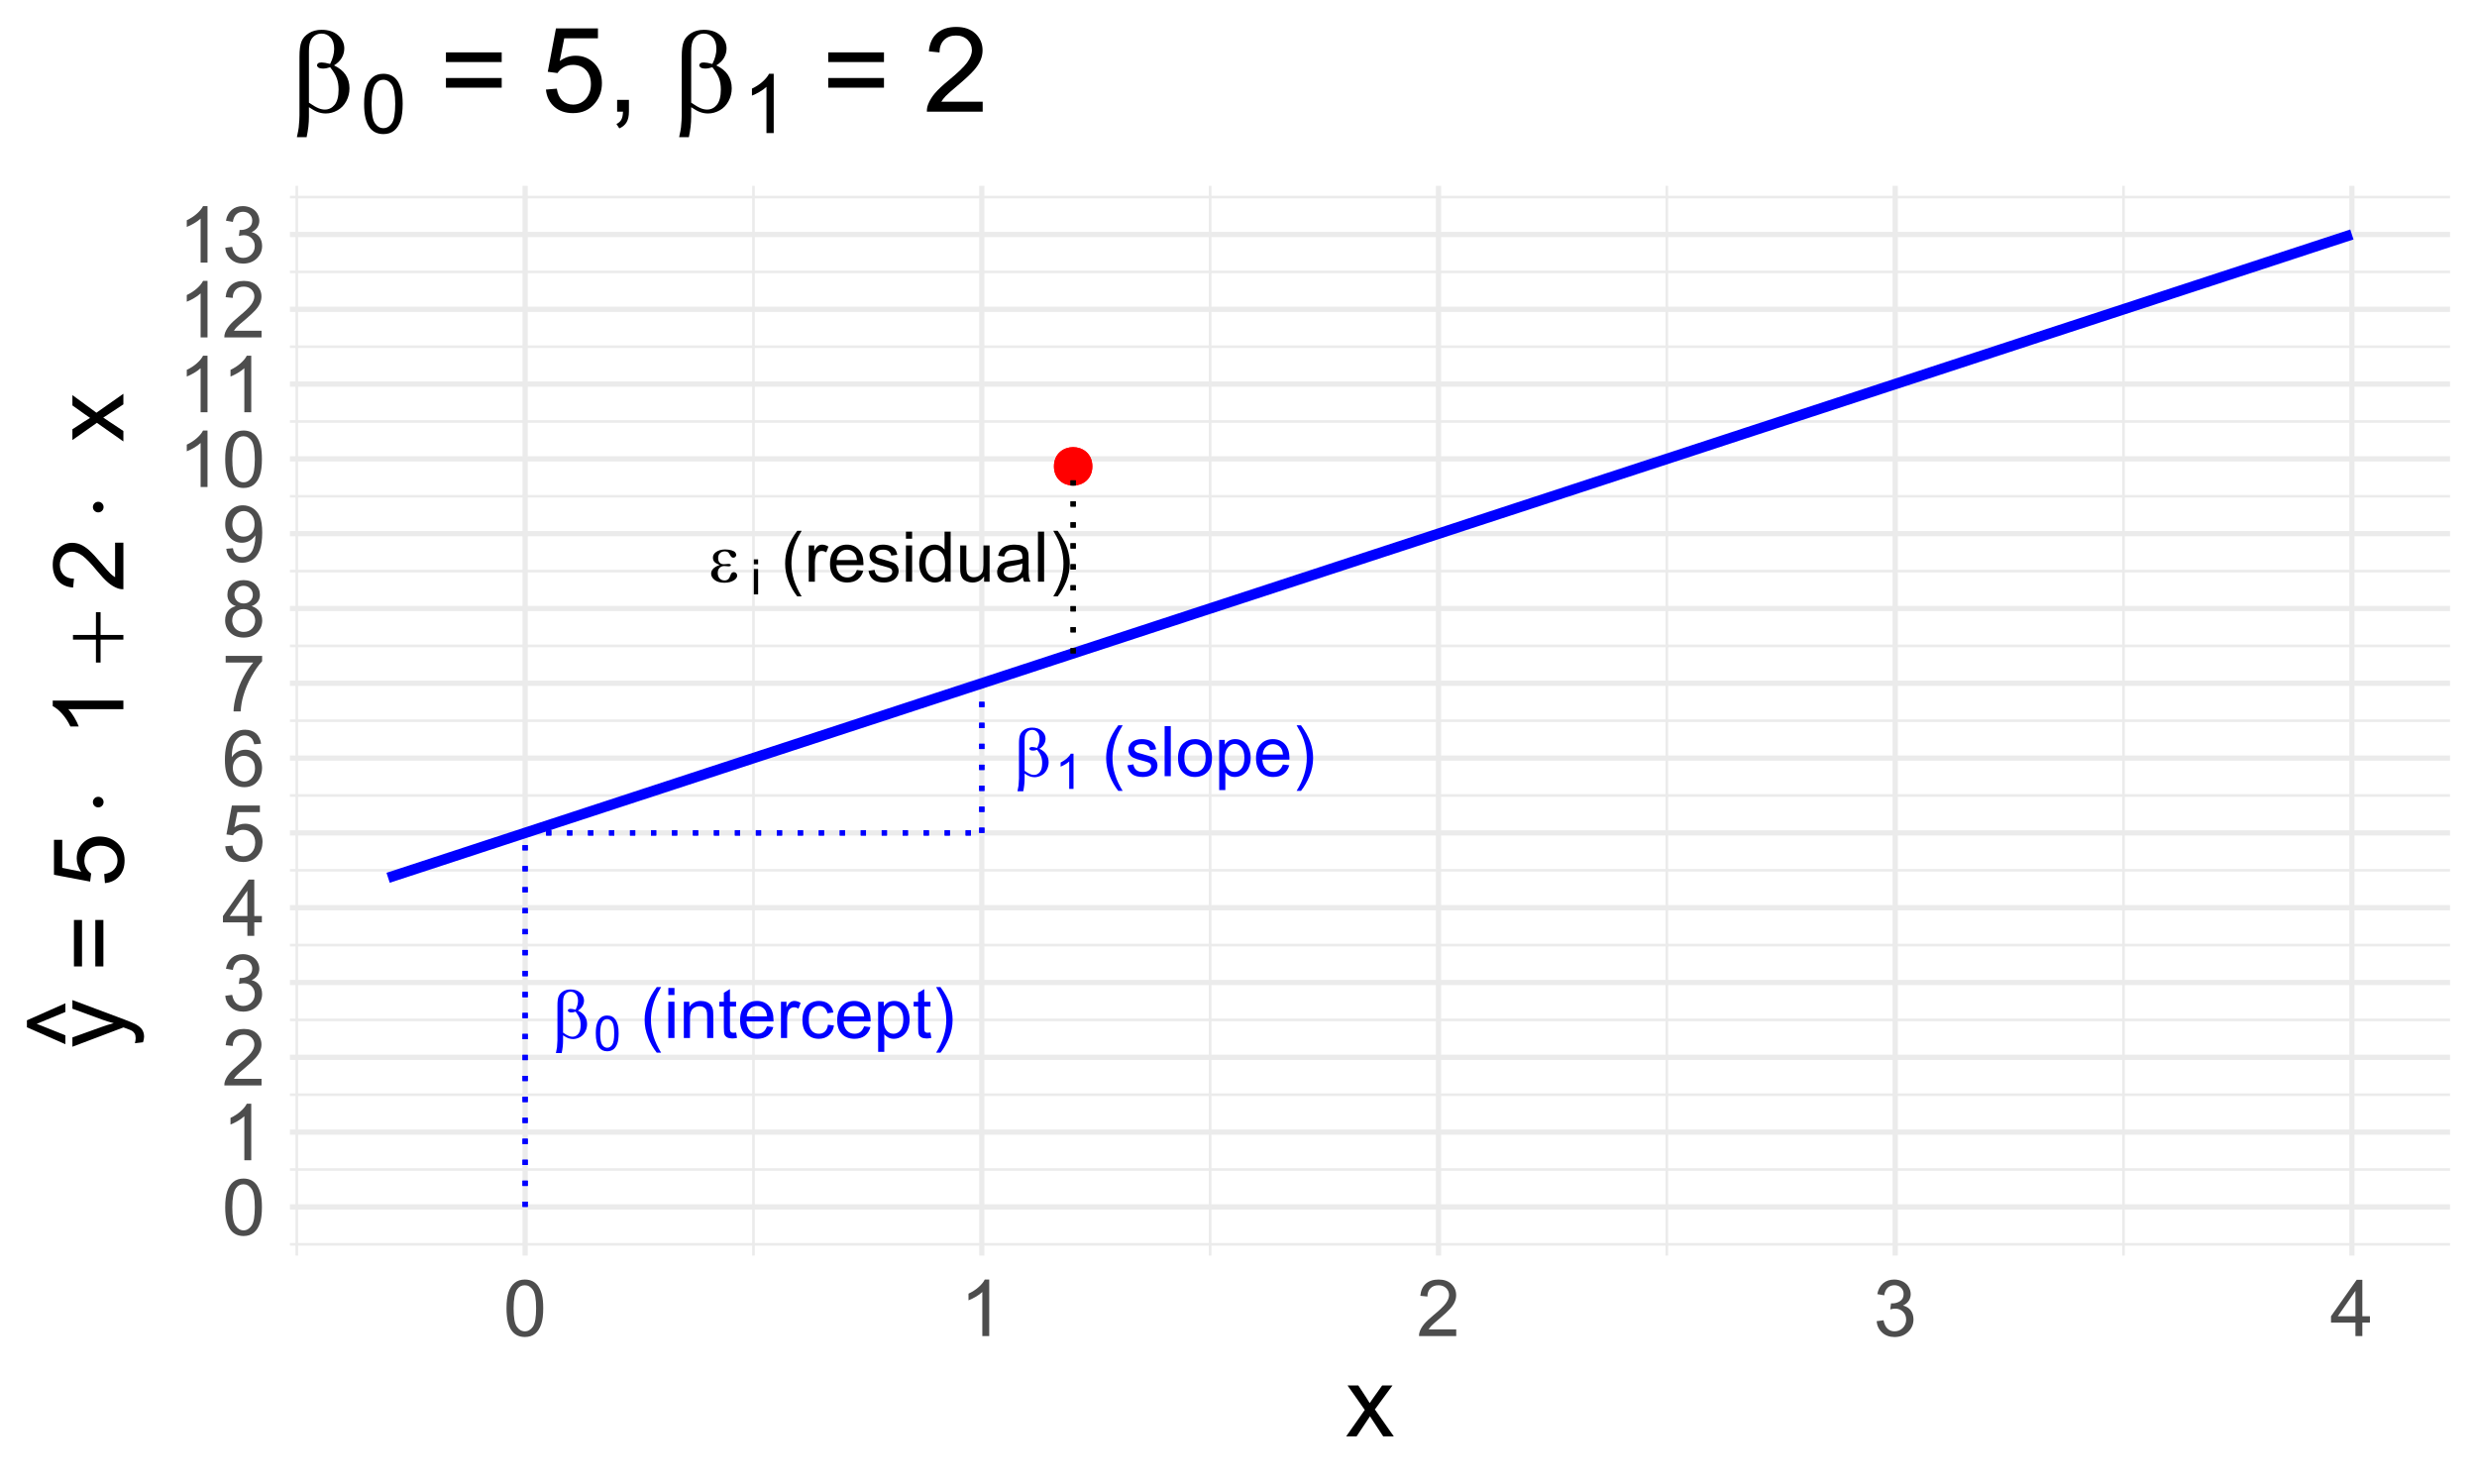 <?xml version="1.0" encoding="UTF-8"?>
<svg xmlns="http://www.w3.org/2000/svg" xmlns:xlink="http://www.w3.org/1999/xlink" width="504pt" height="302pt" viewBox="0 0 504 302" version="1.1">
<defs>
<g>
<symbol overflow="visible" id="glyph0-0">
<path style="stroke:none;" d="M 0.715 0 L 0.715 -8.891 L 7.828 -8.891 L 7.828 0 Z M 0.938 -0.223 L 7.605 -0.223 L 7.605 -8.668 L 0.938 -8.668 Z M 0.938 -0.223 "/>
</symbol>
<symbol overflow="visible" id="glyph0-1">
<path style="stroke:none;" d="M 2.293 -0.543 L 2.293 0.633 C 2.289 1.383 2.199 2.195 2.016 3.07 L 0.84 3.07 C 0.961 2.492 1.035 2.098 1.062 1.895 C 1.117 1.246 1.148 0.773 1.152 0.473 L 1.152 -6.625 C 1.148 -7.453 1.23 -8.066 1.398 -8.469 C 1.559 -8.867 1.855 -9.203 2.285 -9.473 C 2.715 -9.742 3.227 -9.879 3.828 -9.879 C 4.652 -9.879 5.316 -9.656 5.812 -9.211 C 6.309 -8.766 6.555 -8.238 6.559 -7.629 C 6.555 -7.23 6.453 -6.855 6.254 -6.504 C 6.051 -6.148 5.742 -5.84 5.32 -5.586 C 6.562 -4.988 7.184 -4.066 7.184 -2.82 C 7.184 -2.262 7.051 -1.746 6.793 -1.266 C 6.531 -0.781 6.176 -0.414 5.723 -0.164 C 5.266 0.086 4.797 0.211 4.32 0.215 C 4.008 0.211 3.703 0.156 3.398 0.055 C 3.094 -0.055 2.723 -0.25 2.293 -0.543 Z M 2.293 -1.09 C 2.738 -0.773 3.129 -0.547 3.465 -0.41 C 3.711 -0.309 3.961 -0.258 4.215 -0.258 C 4.68 -0.258 5.074 -0.449 5.395 -0.836 C 5.711 -1.223 5.871 -1.836 5.871 -2.676 C 5.871 -3.199 5.793 -3.66 5.645 -4.059 C 5.488 -4.453 5.223 -4.887 4.848 -5.363 C 4.527 -5.254 4.254 -5.203 4.023 -5.203 C 3.742 -5.203 3.547 -5.242 3.434 -5.328 C 3.32 -5.406 3.262 -5.496 3.266 -5.598 C 3.262 -5.684 3.305 -5.762 3.395 -5.832 C 3.48 -5.898 3.625 -5.934 3.82 -5.938 C 4.047 -5.934 4.387 -5.875 4.848 -5.758 C 5.168 -6.398 5.332 -7.008 5.336 -7.586 C 5.332 -8.168 5.188 -8.617 4.902 -8.938 C 4.613 -9.254 4.258 -9.414 3.836 -9.418 C 3.293 -9.414 2.875 -9.188 2.586 -8.738 C 2.387 -8.434 2.289 -7.949 2.293 -7.285 Z M 2.293 -1.09 "/>
</symbol>
<symbol overflow="visible" id="glyph0-2">
<path style="stroke:none;" d="M 2.25 -3.41 C 1.703 -3.613 1.336 -3.828 1.152 -4.062 C 0.965 -4.289 0.871 -4.566 0.875 -4.891 C 0.871 -5.316 1.055 -5.676 1.418 -5.969 C 1.906 -6.359 2.551 -6.555 3.355 -6.559 C 3.828 -6.555 4.258 -6.5 4.641 -6.391 C 5.02 -6.277 5.277 -6.133 5.414 -5.953 C 5.551 -5.773 5.617 -5.605 5.621 -5.453 C 5.617 -5.309 5.559 -5.176 5.438 -5.059 C 5.316 -4.938 5.176 -4.879 5.023 -4.883 C 4.766 -4.879 4.555 -5.047 4.387 -5.379 C 4.215 -5.707 4.074 -5.91 3.965 -5.988 C 3.781 -6.105 3.559 -6.164 3.301 -6.168 C 2.879 -6.164 2.547 -6.043 2.305 -5.801 C 2.055 -5.559 1.934 -5.227 1.938 -4.812 C 1.934 -4.402 2.035 -4.09 2.242 -3.875 C 2.445 -3.656 2.727 -3.551 3.086 -3.551 C 3.203 -3.551 3.336 -3.559 3.48 -3.578 C 3.707 -3.605 3.883 -3.621 4.016 -3.625 C 4.211 -3.621 4.348 -3.594 4.418 -3.547 C 4.488 -3.492 4.523 -3.434 4.527 -3.367 C 4.523 -3.297 4.492 -3.246 4.438 -3.211 C 4.352 -3.148 4.207 -3.117 4 -3.117 C 3.953 -3.117 3.879 -3.125 3.773 -3.141 C 3.531 -3.172 3.332 -3.188 3.18 -3.188 C 2.789 -3.188 2.473 -3.059 2.227 -2.805 C 1.977 -2.551 1.852 -2.215 1.855 -1.801 C 1.852 -1.309 1.98 -0.93 2.238 -0.664 C 2.496 -0.391 2.828 -0.258 3.238 -0.258 C 3.562 -0.258 3.832 -0.355 4.043 -0.555 C 4.16 -0.668 4.285 -0.91 4.426 -1.277 C 4.512 -1.52 4.586 -1.668 4.641 -1.723 C 4.789 -1.871 4.945 -1.945 5.113 -1.945 C 5.305 -1.945 5.469 -1.875 5.605 -1.742 C 5.738 -1.605 5.805 -1.441 5.809 -1.242 C 5.805 -0.922 5.621 -0.625 5.258 -0.359 C 4.723 0.023 4.047 0.211 3.223 0.215 C 2.352 0.211 1.68 0.023 1.211 -0.359 C 0.738 -0.742 0.504 -1.172 0.508 -1.641 C 0.504 -1.973 0.629 -2.289 0.887 -2.59 C 1.137 -2.891 1.594 -3.164 2.25 -3.41 Z M 2.25 -3.41 "/>
</symbol>
<symbol overflow="visible" id="glyph1-0">
<path style="stroke:none;" d="M 1.246 0 L 1.246 -6.223 L 6.223 -6.223 L 6.223 0 Z M 1.402 -0.156 L 6.07 -0.156 L 6.07 -6.07 L 1.402 -6.07 Z M 1.402 -0.156 "/>
</symbol>
<symbol overflow="visible" id="glyph1-1">
<path style="stroke:none;" d="M 0.414 -3.516 C 0.41 -4.359 0.496 -5.035 0.672 -5.551 C 0.844 -6.059 1.102 -6.457 1.445 -6.738 C 1.785 -7.016 2.215 -7.152 2.738 -7.156 C 3.117 -7.152 3.453 -7.078 3.742 -6.926 C 4.027 -6.77 4.266 -6.547 4.457 -6.258 C 4.645 -5.969 4.793 -5.613 4.902 -5.199 C 5.008 -4.777 5.062 -4.219 5.062 -3.516 C 5.062 -2.68 4.977 -2.004 4.805 -1.488 C 4.633 -0.973 4.375 -0.574 4.031 -0.297 C 3.688 -0.02 3.254 0.117 2.738 0.121 C 2.047 0.117 1.508 -0.125 1.117 -0.617 C 0.645 -1.207 0.41 -2.176 0.414 -3.516 Z M 1.312 -3.516 C 1.312 -2.344 1.449 -1.562 1.723 -1.18 C 1.996 -0.789 2.332 -0.598 2.738 -0.598 C 3.137 -0.598 3.477 -0.789 3.75 -1.18 C 4.023 -1.566 4.16 -2.348 4.164 -3.516 C 4.16 -4.688 4.023 -5.465 3.75 -5.855 C 3.477 -6.238 3.133 -6.434 2.727 -6.434 C 2.32 -6.434 2 -6.262 1.766 -5.922 C 1.461 -5.484 1.312 -4.684 1.312 -3.516 Z M 1.312 -3.516 "/>
</symbol>
<symbol overflow="visible" id="glyph1-2">
<path style="stroke:none;" d="M 3.711 0 L 2.836 0 L 2.836 -5.578 C 2.625 -5.375 2.348 -5.172 2.004 -4.973 C 1.66 -4.77 1.352 -4.621 1.086 -4.523 L 1.086 -5.367 C 1.57 -5.598 2 -5.875 2.367 -6.203 C 2.734 -6.527 2.992 -6.844 3.145 -7.156 L 3.711 -7.156 Z M 3.711 0 "/>
</symbol>
<symbol overflow="visible" id="glyph1-3">
<path style="stroke:none;" d="M 0.66 -6.121 L 0.66 -7.129 L 1.535 -7.129 L 1.535 -6.121 Z M 0.66 0 L 0.66 -5.164 L 1.535 -5.164 L 1.535 0 Z M 0.66 0 "/>
</symbol>
<symbol overflow="visible" id="glyph2-0">
<path style="stroke:none;" d="M 1.777 0 L 1.777 -8.891 L 8.891 -8.891 L 8.891 0 Z M 2 -0.223 L 8.668 -0.223 L 8.668 -8.668 L 2 -8.668 Z M 2 -0.223 "/>
</symbol>
<symbol overflow="visible" id="glyph2-1">
<path style="stroke:none;" d=""/>
</symbol>
<symbol overflow="visible" id="glyph2-2">
<path style="stroke:none;" d="M 3.328 2.992 C 2.637 2.121 2.051 1.105 1.578 -0.062 C 1.098 -1.227 0.859 -2.434 0.863 -3.688 C 0.859 -4.789 1.039 -5.848 1.395 -6.855 C 1.809 -8.027 2.453 -9.191 3.328 -10.355 L 4.223 -10.355 C 3.66 -9.391 3.289 -8.703 3.113 -8.293 C 2.824 -7.652 2.602 -6.988 2.445 -6.293 C 2.242 -5.426 2.145 -4.555 2.145 -3.68 C 2.145 -1.453 2.836 0.77 4.223 2.992 Z M 3.328 2.992 "/>
</symbol>
<symbol overflow="visible" id="glyph2-3">
<path style="stroke:none;" d="M 0.945 -8.746 L 0.945 -10.184 L 2.195 -10.184 L 2.195 -8.746 Z M 0.945 0 L 0.945 -7.379 L 2.195 -7.379 L 2.195 0 Z M 0.945 0 "/>
</symbol>
<symbol overflow="visible" id="glyph2-4">
<path style="stroke:none;" d="M 0.938 0 L 0.938 -7.379 L 2.062 -7.379 L 2.062 -6.328 C 2.602 -7.137 3.383 -7.539 4.41 -7.543 C 4.852 -7.539 5.262 -7.461 5.637 -7.305 C 6.008 -7.145 6.285 -6.934 6.473 -6.676 C 6.656 -6.41 6.785 -6.102 6.863 -5.75 C 6.906 -5.516 6.93 -5.113 6.934 -4.535 L 6.934 0 L 5.684 0 L 5.684 -4.488 C 5.684 -4.996 5.633 -5.375 5.535 -5.629 C 5.438 -5.879 5.266 -6.082 5.02 -6.234 C 4.77 -6.383 4.48 -6.457 4.148 -6.461 C 3.613 -6.457 3.152 -6.289 2.766 -5.953 C 2.379 -5.613 2.184 -4.969 2.188 -4.027 L 2.188 0 Z M 0.938 0 "/>
</symbol>
<symbol overflow="visible" id="glyph2-5">
<path style="stroke:none;" d="M 3.668 -1.117 L 3.848 -0.016 C 3.492 0.059 3.176 0.094 2.902 0.098 C 2.445 0.094 2.094 0.023 1.848 -0.117 C 1.594 -0.258 1.418 -0.445 1.32 -0.684 C 1.215 -0.914 1.164 -1.406 1.168 -2.16 L 1.168 -6.406 L 0.25 -6.406 L 0.25 -7.379 L 1.168 -7.379 L 1.168 -9.203 L 2.41 -9.953 L 2.41 -7.379 L 3.668 -7.379 L 3.668 -6.406 L 2.41 -6.406 L 2.41 -2.09 C 2.406 -1.73 2.43 -1.5 2.477 -1.402 C 2.52 -1.297 2.59 -1.219 2.691 -1.16 C 2.785 -1.098 2.93 -1.066 3.117 -1.07 C 3.258 -1.066 3.441 -1.082 3.668 -1.117 Z M 3.668 -1.117 "/>
</symbol>
<symbol overflow="visible" id="glyph2-6">
<path style="stroke:none;" d="M 5.988 -2.375 L 7.281 -2.215 C 7.074 -1.457 6.695 -0.871 6.145 -0.457 C 5.594 -0.043 4.891 0.164 4.035 0.168 C 2.953 0.164 2.098 -0.164 1.469 -0.828 C 0.832 -1.492 0.516 -2.426 0.52 -3.625 C 0.516 -4.863 0.836 -5.828 1.477 -6.516 C 2.117 -7.199 2.945 -7.539 3.965 -7.543 C 4.949 -7.539 5.754 -7.203 6.383 -6.535 C 7.004 -5.863 7.316 -4.922 7.32 -3.703 C 7.316 -3.625 7.316 -3.512 7.316 -3.367 L 1.812 -3.367 C 1.855 -2.555 2.086 -1.934 2.5 -1.508 C 2.91 -1.074 3.426 -0.859 4.043 -0.863 C 4.5 -0.859 4.891 -0.98 5.215 -1.223 C 5.539 -1.461 5.797 -1.844 5.988 -2.375 Z M 1.883 -4.398 L 6 -4.398 C 5.945 -5.016 5.789 -5.48 5.531 -5.793 C 5.133 -6.273 4.613 -6.516 3.98 -6.516 C 3.402 -6.516 2.922 -6.32 2.531 -5.938 C 2.141 -5.551 1.922 -5.039 1.883 -4.398 Z M 1.883 -4.398 "/>
</symbol>
<symbol overflow="visible" id="glyph2-7">
<path style="stroke:none;" d="M 0.926 0 L 0.926 -7.379 L 2.051 -7.379 L 2.051 -6.258 C 2.336 -6.781 2.598 -7.125 2.844 -7.293 C 3.086 -7.457 3.355 -7.539 3.648 -7.543 C 4.066 -7.539 4.496 -7.406 4.934 -7.141 L 4.5 -5.98 C 4.195 -6.156 3.891 -6.246 3.586 -6.25 C 3.312 -6.246 3.066 -6.164 2.848 -6.004 C 2.629 -5.836 2.473 -5.609 2.383 -5.32 C 2.242 -4.875 2.172 -4.387 2.176 -3.863 L 2.176 0 Z M 0.926 0 "/>
</symbol>
<symbol overflow="visible" id="glyph2-8">
<path style="stroke:none;" d="M 5.75 -2.703 L 6.98 -2.543 C 6.844 -1.691 6.5 -1.027 5.949 -0.551 C 5.395 -0.074 4.715 0.164 3.91 0.168 C 2.898 0.164 2.09 -0.164 1.477 -0.82 C 0.859 -1.48 0.551 -2.426 0.555 -3.66 C 0.551 -4.453 0.684 -5.148 0.949 -5.75 C 1.215 -6.344 1.617 -6.793 2.156 -7.094 C 2.695 -7.391 3.281 -7.539 3.918 -7.543 C 4.719 -7.539 5.375 -7.336 5.883 -6.934 C 6.391 -6.527 6.715 -5.953 6.863 -5.211 L 5.648 -5.023 C 5.531 -5.516 5.324 -5.891 5.031 -6.141 C 4.734 -6.391 4.379 -6.516 3.965 -6.516 C 3.336 -6.516 2.824 -6.289 2.43 -5.836 C 2.035 -5.383 1.84 -4.668 1.84 -3.695 C 1.84 -2.699 2.027 -1.98 2.41 -1.535 C 2.785 -1.086 3.281 -0.859 3.898 -0.863 C 4.383 -0.859 4.793 -1.012 5.125 -1.312 C 5.453 -1.613 5.66 -2.074 5.75 -2.703 Z M 5.75 -2.703 "/>
</symbol>
<symbol overflow="visible" id="glyph2-9">
<path style="stroke:none;" d="M 0.938 2.828 L 0.938 -7.379 L 2.078 -7.379 L 2.078 -6.418 C 2.344 -6.789 2.645 -7.07 2.984 -7.262 C 3.32 -7.445 3.73 -7.539 4.215 -7.543 C 4.84 -7.539 5.398 -7.379 5.883 -7.055 C 6.363 -6.73 6.727 -6.273 6.973 -5.684 C 7.219 -5.094 7.34 -4.445 7.344 -3.746 C 7.34 -2.988 7.207 -2.309 6.938 -1.707 C 6.664 -1.098 6.27 -0.637 5.754 -0.316 C 5.238 0.004 4.695 0.164 4.125 0.168 C 3.707 0.164 3.332 0.078 3.004 -0.094 C 2.672 -0.27 2.398 -0.492 2.188 -0.766 L 2.188 2.828 Z M 2.07 -3.648 C 2.066 -2.695 2.258 -1.992 2.645 -1.543 C 3.027 -1.086 3.496 -0.859 4.043 -0.863 C 4.598 -0.859 5.07 -1.094 5.469 -1.566 C 5.859 -2.035 6.059 -2.766 6.062 -3.75 C 6.059 -4.688 5.863 -5.391 5.48 -5.859 C 5.09 -6.328 4.629 -6.562 4.098 -6.562 C 3.562 -6.562 3.094 -6.312 2.684 -5.816 C 2.273 -5.316 2.066 -4.594 2.07 -3.648 Z M 2.07 -3.648 "/>
</symbol>
<symbol overflow="visible" id="glyph2-10">
<path style="stroke:none;" d="M 1.758 2.992 L 0.863 2.992 C 2.242 0.77 2.934 -1.453 2.938 -3.68 C 2.934 -4.551 2.836 -5.414 2.641 -6.273 C 2.48 -6.965 2.262 -7.633 1.98 -8.273 C 1.797 -8.688 1.422 -9.379 0.863 -10.355 L 1.758 -10.355 C 2.625 -9.191 3.266 -8.027 3.688 -6.855 C 4.039 -5.848 4.219 -4.789 4.223 -3.688 C 4.219 -2.434 3.98 -1.227 3.504 -0.062 C 3.023 1.105 2.441 2.121 1.758 2.992 Z M 1.758 2.992 "/>
</symbol>
<symbol overflow="visible" id="glyph2-11">
<path style="stroke:none;" d="M 0.438 -2.203 L 1.676 -2.398 C 1.742 -1.898 1.934 -1.52 2.254 -1.258 C 2.57 -0.992 3.016 -0.859 3.586 -0.863 C 4.156 -0.859 4.582 -0.977 4.863 -1.211 C 5.141 -1.441 5.277 -1.715 5.281 -2.035 C 5.277 -2.316 5.156 -2.539 4.91 -2.703 C 4.738 -2.809 4.312 -2.949 3.633 -3.125 C 2.715 -3.352 2.078 -3.555 1.727 -3.727 C 1.371 -3.895 1.102 -4.125 0.918 -4.426 C 0.734 -4.723 0.645 -5.055 0.645 -5.418 C 0.645 -5.742 0.719 -6.047 0.871 -6.332 C 1.02 -6.609 1.227 -6.844 1.488 -7.031 C 1.68 -7.172 1.941 -7.293 2.281 -7.395 C 2.613 -7.492 2.977 -7.539 3.363 -7.543 C 3.941 -7.539 4.449 -7.457 4.887 -7.293 C 5.324 -7.125 5.645 -6.898 5.855 -6.613 C 6.059 -6.328 6.203 -5.949 6.285 -5.473 L 5.062 -5.309 C 5.008 -5.684 4.848 -5.977 4.582 -6.195 C 4.316 -6.406 3.938 -6.516 3.453 -6.516 C 2.875 -6.516 2.465 -6.418 2.223 -6.23 C 1.973 -6.035 1.852 -5.812 1.855 -5.562 C 1.852 -5.398 1.902 -5.254 2.008 -5.125 C 2.105 -4.988 2.266 -4.879 2.488 -4.793 C 2.609 -4.746 2.977 -4.637 3.59 -4.473 C 4.473 -4.234 5.09 -4.043 5.441 -3.895 C 5.789 -3.742 6.062 -3.523 6.266 -3.234 C 6.461 -2.945 6.562 -2.59 6.562 -2.168 C 6.562 -1.75 6.441 -1.355 6.199 -0.988 C 5.957 -0.617 5.605 -0.332 5.148 -0.133 C 4.688 0.066 4.168 0.164 3.59 0.168 C 2.629 0.164 1.898 -0.031 1.398 -0.43 C 0.895 -0.824 0.574 -1.418 0.438 -2.203 Z M 0.438 -2.203 "/>
</symbol>
<symbol overflow="visible" id="glyph2-12">
<path style="stroke:none;" d="M 0.91 0 L 0.91 -10.184 L 2.16 -10.184 L 2.16 0 Z M 0.91 0 "/>
</symbol>
<symbol overflow="visible" id="glyph2-13">
<path style="stroke:none;" d="M 0.473 -3.688 C 0.469 -5.051 0.848 -6.062 1.613 -6.723 C 2.242 -7.266 3.016 -7.539 3.934 -7.543 C 4.941 -7.539 5.77 -7.207 6.418 -6.547 C 7.059 -5.879 7.383 -4.961 7.383 -3.793 C 7.383 -2.84 7.238 -2.094 6.957 -1.551 C 6.668 -1.004 6.254 -0.582 5.715 -0.281 C 5.168 0.016 4.574 0.164 3.934 0.168 C 2.895 0.164 2.059 -0.164 1.426 -0.824 C 0.785 -1.484 0.469 -2.438 0.473 -3.688 Z M 1.758 -3.688 C 1.758 -2.742 1.961 -2.035 2.375 -1.566 C 2.781 -1.094 3.301 -0.859 3.934 -0.863 C 4.551 -0.859 5.066 -1.098 5.48 -1.57 C 5.887 -2.039 6.094 -2.758 6.098 -3.73 C 6.094 -4.641 5.887 -5.332 5.477 -5.801 C 5.059 -6.27 4.543 -6.504 3.934 -6.508 C 3.301 -6.504 2.781 -6.27 2.375 -5.805 C 1.961 -5.336 1.758 -4.629 1.758 -3.688 Z M 1.758 -3.688 "/>
</symbol>
<symbol overflow="visible" id="glyph2-14">
<path style="stroke:none;" d="M 5.723 0 L 5.723 -0.93 C 5.254 -0.199 4.566 0.164 3.66 0.168 C 3.07 0.164 2.531 0.004 2.039 -0.316 C 1.547 -0.641 1.164 -1.094 0.891 -1.676 C 0.617 -2.258 0.48 -2.926 0.484 -3.68 C 0.48 -4.414 0.602 -5.082 0.852 -5.684 C 1.094 -6.285 1.465 -6.742 1.957 -7.062 C 2.449 -7.379 2.996 -7.539 3.605 -7.543 C 4.047 -7.539 4.445 -7.445 4.793 -7.262 C 5.137 -7.07 5.418 -6.828 5.641 -6.531 L 5.641 -10.184 L 6.883 -10.184 L 6.883 0 Z M 1.77 -3.68 C 1.77 -2.734 1.969 -2.027 2.367 -1.562 C 2.766 -1.094 3.234 -0.859 3.777 -0.863 C 4.32 -0.859 4.785 -1.082 5.172 -1.531 C 5.551 -1.977 5.742 -2.66 5.746 -3.578 C 5.742 -4.582 5.547 -5.32 5.16 -5.797 C 4.77 -6.266 4.289 -6.504 3.723 -6.508 C 3.164 -6.504 2.699 -6.277 2.328 -5.828 C 1.953 -5.371 1.77 -4.656 1.77 -3.68 Z M 1.77 -3.68 "/>
</symbol>
<symbol overflow="visible" id="glyph2-15">
<path style="stroke:none;" d="M 5.773 0 L 5.773 -1.082 C 5.195 -0.25 4.414 0.164 3.43 0.168 C 2.992 0.164 2.586 0.082 2.211 -0.082 C 1.828 -0.246 1.551 -0.453 1.371 -0.711 C 1.188 -0.961 1.059 -1.273 0.988 -1.641 C 0.934 -1.883 0.906 -2.27 0.91 -2.805 L 0.91 -7.379 L 2.16 -7.379 L 2.16 -3.285 C 2.156 -2.629 2.184 -2.188 2.238 -1.965 C 2.316 -1.633 2.48 -1.375 2.734 -1.191 C 2.988 -1 3.305 -0.906 3.68 -0.91 C 4.055 -0.906 4.406 -1.004 4.738 -1.199 C 5.062 -1.391 5.293 -1.652 5.434 -1.984 C 5.566 -2.312 5.637 -2.793 5.641 -3.426 L 5.641 -7.379 L 6.891 -7.379 L 6.891 0 Z M 5.773 0 "/>
</symbol>
<symbol overflow="visible" id="glyph2-16">
<path style="stroke:none;" d="M 5.75 -0.91 C 5.285 -0.512 4.84 -0.234 4.414 -0.074 C 3.984 0.086 3.527 0.164 3.035 0.168 C 2.223 0.164 1.598 -0.031 1.168 -0.426 C 0.73 -0.82 0.516 -1.328 0.516 -1.945 C 0.516 -2.305 0.598 -2.633 0.762 -2.934 C 0.926 -3.23 1.141 -3.469 1.406 -3.652 C 1.672 -3.832 1.969 -3.969 2.305 -4.062 C 2.547 -4.125 2.918 -4.188 3.418 -4.25 C 4.426 -4.367 5.172 -4.512 5.648 -4.684 C 5.652 -4.848 5.652 -4.957 5.656 -5.008 C 5.652 -5.516 5.535 -5.875 5.301 -6.086 C 4.977 -6.363 4.5 -6.504 3.875 -6.508 C 3.281 -6.504 2.848 -6.402 2.57 -6.199 C 2.289 -5.992 2.082 -5.625 1.953 -5.105 L 0.73 -5.273 C 0.836 -5.797 1.02 -6.219 1.277 -6.539 C 1.531 -6.859 1.898 -7.105 2.383 -7.281 C 2.863 -7.453 3.422 -7.539 4.059 -7.543 C 4.684 -7.539 5.195 -7.465 5.59 -7.32 C 5.984 -7.168 6.273 -6.984 6.461 -6.762 C 6.645 -6.535 6.773 -6.25 6.848 -5.91 C 6.887 -5.695 6.906 -5.312 6.91 -4.758 L 6.91 -3.09 C 6.906 -1.926 6.934 -1.191 6.988 -0.883 C 7.039 -0.574 7.145 -0.281 7.309 0 L 6 0 C 5.871 -0.258 5.785 -0.559 5.75 -0.91 Z M 5.648 -3.703 C 5.191 -3.516 4.508 -3.355 3.605 -3.23 C 3.09 -3.152 2.727 -3.07 2.516 -2.977 C 2.297 -2.883 2.133 -2.746 2.02 -2.57 C 1.902 -2.391 1.844 -2.195 1.848 -1.98 C 1.844 -1.645 1.973 -1.363 2.227 -1.145 C 2.477 -0.918 2.844 -0.809 3.336 -0.812 C 3.812 -0.809 4.242 -0.914 4.621 -1.129 C 4.992 -1.336 5.266 -1.625 5.445 -1.992 C 5.578 -2.273 5.648 -2.688 5.648 -3.242 Z M 5.648 -3.703 "/>
</symbol>
<symbol overflow="visible" id="glyph3-0">
<path style="stroke:none;" d="M 2 0 L 2 -10 L 10 -10 L 10 0 Z M 2.25 -0.25 L 9.75 -0.25 L 9.75 -9.75 L 2.25 -9.75 Z M 2.25 -0.25 "/>
</symbol>
<symbol overflow="visible" id="glyph3-1">
<path style="stroke:none;" d="M 0.664 -5.648 C 0.66 -7 0.801 -8.09 1.082 -8.918 C 1.359 -9.742 1.773 -10.379 2.324 -10.828 C 2.871 -11.273 3.562 -11.496 4.398 -11.5 C 5.012 -11.496 5.551 -11.371 6.016 -11.129 C 6.477 -10.879 6.859 -10.523 7.164 -10.059 C 7.465 -9.59 7.703 -9.023 7.875 -8.355 C 8.047 -7.684 8.133 -6.781 8.133 -5.648 C 8.133 -4.305 7.992 -3.219 7.719 -2.395 C 7.438 -1.566 7.027 -0.93 6.48 -0.48 C 5.93 -0.031 5.234 0.191 4.398 0.195 C 3.293 0.191 2.426 -0.199 1.797 -0.992 C 1.039 -1.941 0.66 -3.496 0.664 -5.648 Z M 2.109 -5.648 C 2.109 -3.766 2.328 -2.512 2.77 -1.895 C 3.207 -1.27 3.75 -0.961 4.398 -0.961 C 5.043 -0.961 5.586 -1.273 6.027 -1.898 C 6.465 -2.523 6.684 -3.773 6.688 -5.648 C 6.684 -7.531 6.465 -8.781 6.027 -9.406 C 5.586 -10.023 5.039 -10.336 4.383 -10.336 C 3.734 -10.336 3.219 -10.062 2.836 -9.516 C 2.352 -8.816 2.109 -7.527 2.109 -5.648 Z M 2.109 -5.648 "/>
</symbol>
<symbol overflow="visible" id="glyph3-2">
<path style="stroke:none;" d="M 5.961 0 L 4.555 0 L 4.555 -8.961 C 4.211 -8.633 3.77 -8.312 3.223 -7.992 C 2.672 -7.668 2.176 -7.426 1.742 -7.266 L 1.742 -8.625 C 2.523 -8.992 3.211 -9.438 3.805 -9.969 C 4.391 -10.492 4.809 -11.004 5.055 -11.5 L 5.961 -11.5 Z M 5.961 0 "/>
</symbol>
<symbol overflow="visible" id="glyph3-3">
<path style="stroke:none;" d="M 8.055 -1.352 L 8.055 0 L 0.484 0 C 0.473 -0.336 0.527 -0.66 0.648 -0.977 C 0.84 -1.488 1.148 -1.996 1.574 -2.5 C 1.996 -2.996 2.609 -3.574 3.414 -4.234 C 4.656 -5.254 5.496 -6.062 5.938 -6.66 C 6.371 -7.254 6.59 -7.816 6.594 -8.352 C 6.59 -8.906 6.391 -9.379 5.996 -9.762 C 5.594 -10.145 5.074 -10.336 4.438 -10.336 C 3.758 -10.336 3.219 -10.133 2.812 -9.727 C 2.406 -9.32 2.199 -8.758 2.195 -8.039 L 0.75 -8.188 C 0.848 -9.262 1.219 -10.086 1.867 -10.652 C 2.512 -11.215 3.379 -11.496 4.469 -11.5 C 5.566 -11.496 6.438 -11.191 7.078 -10.586 C 7.719 -9.973 8.039 -9.219 8.039 -8.32 C 8.039 -7.859 7.945 -7.406 7.758 -6.969 C 7.57 -6.523 7.258 -6.059 6.824 -5.57 C 6.387 -5.078 5.664 -4.406 4.656 -3.555 C 3.809 -2.844 3.266 -2.363 3.031 -2.113 C 2.789 -1.859 2.594 -1.605 2.438 -1.352 Z M 8.055 -1.352 "/>
</symbol>
<symbol overflow="visible" id="glyph3-4">
<path style="stroke:none;" d="M 0.672 -3.023 L 2.078 -3.211 C 2.238 -2.414 2.512 -1.84 2.902 -1.488 C 3.285 -1.137 3.758 -0.961 4.32 -0.961 C 4.977 -0.961 5.535 -1.188 5.996 -1.648 C 6.449 -2.102 6.68 -2.672 6.68 -3.352 C 6.68 -3.996 6.469 -4.527 6.047 -4.949 C 5.625 -5.367 5.086 -5.578 4.438 -5.578 C 4.168 -5.578 3.84 -5.523 3.445 -5.422 L 3.602 -6.656 C 3.691 -6.645 3.766 -6.637 3.828 -6.641 C 4.422 -6.637 4.961 -6.793 5.445 -7.109 C 5.922 -7.418 6.164 -7.902 6.164 -8.555 C 6.164 -9.07 5.988 -9.496 5.641 -9.836 C 5.289 -10.172 4.84 -10.34 4.289 -10.344 C 3.742 -10.34 3.285 -10.168 2.922 -9.828 C 2.555 -9.48 2.32 -8.965 2.219 -8.281 L 0.812 -8.531 C 0.98 -9.473 1.371 -10.203 1.984 -10.723 C 2.59 -11.238 3.348 -11.496 4.258 -11.5 C 4.879 -11.496 5.453 -11.363 5.984 -11.098 C 6.508 -10.828 6.91 -10.461 7.191 -10 C 7.465 -9.535 7.605 -9.043 7.609 -8.523 C 7.605 -8.027 7.473 -7.578 7.211 -7.172 C 6.941 -6.766 6.547 -6.441 6.031 -6.203 C 6.703 -6.043 7.23 -5.719 7.609 -5.23 C 7.98 -4.734 8.168 -4.117 8.172 -3.383 C 8.168 -2.379 7.805 -1.531 7.078 -0.84 C 6.348 -0.145 5.426 0.199 4.312 0.203 C 3.305 0.199 2.469 -0.098 1.809 -0.695 C 1.141 -1.293 0.762 -2.07 0.672 -3.023 Z M 0.672 -3.023 "/>
</symbol>
<symbol overflow="visible" id="glyph3-5">
<path style="stroke:none;" d="M 5.172 0 L 5.172 -2.742 L 0.203 -2.742 L 0.203 -4.031 L 5.43 -11.453 L 6.578 -11.453 L 6.578 -4.031 L 8.125 -4.031 L 8.125 -2.742 L 6.578 -2.742 L 6.578 0 Z M 5.172 -4.031 L 5.172 -9.195 L 1.586 -4.031 Z M 5.172 -4.031 "/>
</symbol>
<symbol overflow="visible" id="glyph3-6">
<path style="stroke:none;" d="M 0.664 -3 L 2.141 -3.125 C 2.246 -2.402 2.5 -1.863 2.902 -1.504 C 3.297 -1.141 3.777 -0.961 4.344 -0.961 C 5.016 -0.961 5.59 -1.215 6.062 -1.727 C 6.527 -2.234 6.762 -2.91 6.766 -3.758 C 6.762 -4.555 6.535 -5.188 6.09 -5.656 C 5.637 -6.117 5.047 -6.352 4.32 -6.352 C 3.863 -6.352 3.457 -6.246 3.094 -6.043 C 2.727 -5.832 2.438 -5.566 2.234 -5.242 L 0.914 -5.414 L 2.023 -11.297 L 7.719 -11.297 L 7.719 -9.953 L 3.148 -9.953 L 2.531 -6.875 C 3.219 -7.352 3.938 -7.594 4.695 -7.594 C 5.691 -7.594 6.535 -7.246 7.227 -6.555 C 7.91 -5.859 8.254 -4.969 8.258 -3.883 C 8.254 -2.844 7.953 -1.949 7.352 -1.195 C 6.613 -0.27 5.609 0.191 4.344 0.195 C 3.297 0.191 2.449 -0.098 1.793 -0.68 C 1.133 -1.262 0.754 -2.035 0.664 -3 Z M 0.664 -3 "/>
</symbol>
<symbol overflow="visible" id="glyph3-7">
<path style="stroke:none;" d="M 7.961 -8.648 L 6.562 -8.539 C 6.438 -9.086 6.258 -9.488 6.031 -9.742 C 5.648 -10.141 5.18 -10.34 4.625 -10.344 C 4.172 -10.34 3.781 -10.215 3.445 -9.969 C 3 -9.641 2.648 -9.172 2.398 -8.555 C 2.141 -7.934 2.008 -7.051 2 -5.906 C 2.336 -6.422 2.75 -6.805 3.242 -7.055 C 3.727 -7.305 4.242 -7.43 4.781 -7.43 C 5.719 -7.43 6.516 -7.082 7.176 -6.395 C 7.832 -5.699 8.16 -4.809 8.164 -3.719 C 8.16 -2.996 8.008 -2.328 7.699 -1.715 C 7.387 -1.094 6.961 -0.621 6.422 -0.297 C 5.879 0.031 5.262 0.191 4.578 0.195 C 3.402 0.191 2.449 -0.234 1.711 -1.098 C 0.969 -1.957 0.598 -3.379 0.602 -5.359 C 0.598 -7.57 1.008 -9.18 1.828 -10.188 C 2.539 -11.059 3.5 -11.496 4.711 -11.5 C 5.609 -11.496 6.348 -11.242 6.926 -10.742 C 7.5 -10.234 7.844 -9.539 7.961 -8.648 Z M 2.219 -3.711 C 2.215 -3.223 2.316 -2.762 2.527 -2.32 C 2.73 -1.875 3.02 -1.535 3.391 -1.309 C 3.758 -1.074 4.145 -0.961 4.555 -0.961 C 5.145 -0.961 5.656 -1.199 6.086 -1.68 C 6.512 -2.156 6.727 -2.809 6.727 -3.633 C 6.727 -4.422 6.516 -5.043 6.094 -5.504 C 5.672 -5.957 5.141 -6.188 4.5 -6.188 C 3.863 -6.188 3.324 -5.957 2.883 -5.504 C 2.438 -5.043 2.215 -4.445 2.219 -3.711 Z M 2.219 -3.711 "/>
</symbol>
<symbol overflow="visible" id="glyph3-8">
<path style="stroke:none;" d="M 0.758 -9.953 L 0.758 -11.305 L 8.172 -11.305 L 8.172 -10.211 C 7.441 -9.434 6.719 -8.402 6.004 -7.117 C 5.285 -5.828 4.73 -4.504 4.344 -3.148 C 4.059 -2.188 3.879 -1.141 3.805 0 L 2.359 0 C 2.371 -0.898 2.547 -1.984 2.891 -3.266 C 3.227 -4.539 3.715 -5.77 4.348 -6.957 C 4.98 -8.137 5.652 -9.137 6.367 -9.953 Z M 0.758 -9.953 "/>
</symbol>
<symbol overflow="visible" id="glyph3-9">
<path style="stroke:none;" d="M 2.828 -6.211 C 2.242 -6.422 1.809 -6.727 1.531 -7.125 C 1.246 -7.52 1.105 -7.992 1.109 -8.547 C 1.105 -9.379 1.406 -10.078 2.008 -10.648 C 2.605 -11.211 3.402 -11.496 4.398 -11.5 C 5.395 -11.496 6.199 -11.207 6.812 -10.629 C 7.418 -10.047 7.723 -9.34 7.727 -8.508 C 7.723 -7.977 7.582 -7.512 7.309 -7.121 C 7.027 -6.723 6.605 -6.422 6.039 -6.211 C 6.738 -5.98 7.273 -5.609 7.645 -5.102 C 8.008 -4.59 8.191 -3.98 8.195 -3.273 C 8.191 -2.293 7.844 -1.469 7.156 -0.805 C 6.461 -0.137 5.551 0.191 4.422 0.195 C 3.289 0.191 2.379 -0.141 1.688 -0.809 C 0.992 -1.477 0.645 -2.309 0.648 -3.312 C 0.645 -4.055 0.832 -4.68 1.215 -5.184 C 1.59 -5.684 2.129 -6.027 2.828 -6.211 Z M 2.547 -8.594 C 2.543 -8.051 2.719 -7.609 3.07 -7.266 C 3.418 -6.922 3.871 -6.75 4.43 -6.75 C 4.969 -6.75 5.41 -6.918 5.762 -7.262 C 6.105 -7.598 6.281 -8.016 6.281 -8.516 C 6.281 -9.027 6.102 -9.461 5.746 -9.816 C 5.387 -10.164 4.941 -10.34 4.414 -10.344 C 3.875 -10.34 3.43 -10.168 3.078 -9.828 C 2.719 -9.48 2.543 -9.07 2.547 -8.594 Z M 2.094 -3.305 C 2.09 -2.902 2.188 -2.512 2.379 -2.141 C 2.566 -1.762 2.848 -1.473 3.227 -1.27 C 3.598 -1.062 4 -0.961 4.438 -0.961 C 5.105 -0.961 5.66 -1.176 6.102 -1.609 C 6.535 -2.039 6.754 -2.59 6.758 -3.258 C 6.754 -3.934 6.531 -4.492 6.082 -4.938 C 5.629 -5.379 5.062 -5.602 4.391 -5.602 C 3.727 -5.602 3.18 -5.383 2.746 -4.945 C 2.309 -4.508 2.09 -3.961 2.094 -3.305 Z M 2.094 -3.305 "/>
</symbol>
<symbol overflow="visible" id="glyph3-10">
<path style="stroke:none;" d="M 0.875 -2.648 L 2.227 -2.773 C 2.34 -2.133 2.559 -1.672 2.883 -1.391 C 3.203 -1.102 3.617 -0.961 4.125 -0.961 C 4.555 -0.961 4.934 -1.059 5.262 -1.258 C 5.586 -1.453 5.852 -1.719 6.062 -2.051 C 6.27 -2.379 6.445 -2.824 6.586 -3.391 C 6.727 -3.949 6.797 -4.523 6.797 -5.109 C 6.797 -5.172 6.793 -5.266 6.789 -5.391 C 6.504 -4.941 6.121 -4.578 5.637 -4.301 C 5.148 -4.02 4.621 -3.879 4.055 -3.883 C 3.105 -3.879 2.301 -4.223 1.648 -4.914 C 0.988 -5.598 0.66 -6.504 0.664 -7.633 C 0.66 -8.793 1.004 -9.727 1.691 -10.438 C 2.375 -11.141 3.234 -11.496 4.266 -11.5 C 5.008 -11.496 5.688 -11.297 6.309 -10.898 C 6.922 -10.496 7.391 -9.922 7.715 -9.184 C 8.031 -8.438 8.191 -7.363 8.195 -5.961 C 8.191 -4.492 8.031 -3.328 7.719 -2.465 C 7.398 -1.594 6.926 -0.934 6.301 -0.484 C 5.668 -0.031 4.934 0.191 4.094 0.195 C 3.195 0.191 2.465 -0.055 1.898 -0.551 C 1.328 -1.047 0.984 -1.746 0.875 -2.648 Z M 6.633 -7.703 C 6.633 -8.508 6.418 -9.148 5.988 -9.625 C 5.559 -10.098 5.039 -10.336 4.438 -10.336 C 3.809 -10.336 3.266 -10.078 2.805 -9.57 C 2.34 -9.055 2.109 -8.395 2.109 -7.586 C 2.109 -6.855 2.328 -6.262 2.77 -5.809 C 3.207 -5.348 3.75 -5.121 4.398 -5.125 C 5.047 -5.121 5.582 -5.348 6.004 -5.809 C 6.422 -6.262 6.633 -6.895 6.633 -7.703 Z M 6.633 -7.703 "/>
</symbol>
<symbol overflow="visible" id="glyph4-0">
<path style="stroke:none;" d="M 2.5 0 L 2.5 -12.5 L 12.5 -12.5 L 12.5 0 Z M 2.812 -0.312 L 12.188 -0.312 L 12.188 -12.188 L 2.812 -12.188 Z M 2.812 -0.312 "/>
</symbol>
<symbol overflow="visible" id="glyph4-1">
<path style="stroke:none;" d="M 0.148 0 L 3.938 -5.391 L 0.43 -10.371 L 2.625 -10.371 L 4.219 -7.938 C 4.516 -7.473 4.754 -7.086 4.941 -6.777 C 5.223 -7.203 5.488 -7.586 5.734 -7.922 L 7.48 -10.371 L 9.578 -10.371 L 5.996 -5.488 L 9.852 0 L 7.695 0 L 5.566 -3.223 L 5 -4.094 L 2.273 0 Z M 0.148 0 "/>
</symbol>
<symbol overflow="visible" id="glyph5-0">
<path style="stroke:none;" d="M 0 -2.5 L -12.5 -2.5 L -12.5 -12.5 L 0 -12.5 Z M -0.312 -2.812 L -0.312 -12.188 L -12.188 -12.188 L -12.188 -2.812 Z M -0.312 -2.812 "/>
</symbol>
<symbol overflow="visible" id="glyph5-1">
<path style="stroke:none;" d="M 3.992 -1.238 L 2.344 -1.043 C 2.445 -1.426 2.496 -1.762 2.5 -2.051 C 2.496 -2.441 2.43 -2.754 2.305 -2.988 C 2.172 -3.223 1.992 -3.414 1.758 -3.562 C 1.582 -3.672 1.145 -3.852 0.449 -4.102 C 0.352 -4.133 0.207 -4.184 0.02 -4.258 L -10.371 -0.324 L -10.371 -2.219 L -4.367 -4.375 C -3.602 -4.652 -2.801 -4.902 -1.961 -5.125 C -2.766 -5.324 -3.555 -5.566 -4.328 -5.852 L -10.371 -8.066 L -10.371 -9.824 L 0.176 -5.879 C 1.316 -5.449 2.102 -5.121 2.531 -4.891 C 3.109 -4.574 3.531 -4.215 3.805 -3.816 C 4.07 -3.41 4.207 -2.93 4.211 -2.371 C 4.207 -2.031 4.133 -1.652 3.992 -1.238 Z M 3.992 -1.238 "/>
</symbol>
<symbol overflow="visible" id="glyph5-2">
<path style="stroke:none;" d="M -6.738 -2.336 L -6.738 -0.527 L -14.562 -3.977 L -14.562 -5.391 L -6.738 -8.859 L -6.738 -7.09 L -12.57 -4.68 Z M -6.738 -2.336 "/>
</symbol>
<symbol overflow="visible" id="glyph5-3">
<path style="stroke:none;" d=""/>
</symbol>
<symbol overflow="visible" id="glyph5-4">
<path style="stroke:none;" d="M -8.418 -10.566 L -8.418 -1.113 L -10.059 -1.113 L -10.059 -10.566 Z M -4.07 -10.566 L -4.07 -1.113 L -5.711 -1.113 L -5.711 -10.566 Z M -4.07 -10.566 "/>
</symbol>
<symbol overflow="visible" id="glyph5-5">
<path style="stroke:none;" d="M -3.75 -0.832 L -3.906 -2.676 C -3.004 -2.812 -2.328 -3.129 -1.879 -3.629 C -1.422 -4.121 -1.195 -4.723 -1.199 -5.43 C -1.195 -6.273 -1.516 -6.988 -2.156 -7.578 C -2.793 -8.16 -3.637 -8.453 -4.695 -8.457 C -5.695 -8.453 -6.488 -8.172 -7.066 -7.613 C -7.645 -7.047 -7.934 -6.312 -7.938 -5.402 C -7.934 -4.832 -7.805 -4.32 -7.551 -3.867 C -7.293 -3.41 -6.961 -3.051 -6.555 -2.793 L -6.766 -1.145 L -14.121 -2.531 L -14.121 -9.648 L -12.441 -9.648 L -12.441 -3.938 L -8.594 -3.164 C -9.191 -4.023 -9.492 -4.926 -9.492 -5.871 C -9.492 -7.121 -9.059 -8.172 -8.191 -9.031 C -7.324 -9.887 -6.211 -10.316 -4.852 -10.32 C -3.555 -10.316 -2.434 -9.941 -1.492 -9.188 C -0.332 -8.27 0.246 -7.016 0.246 -5.43 C 0.246 -4.125 -0.117 -3.062 -0.848 -2.242 C -1.578 -1.418 -2.547 -0.949 -3.75 -0.832 Z M -3.75 -0.832 "/>
</symbol>
<symbol overflow="visible" id="glyph5-6">
<path style="stroke:none;" d="M 0 -7.453 L 0 -5.695 L -11.203 -5.695 C -10.797 -5.27 -10.391 -4.711 -9.988 -4.027 C -9.582 -3.34 -9.281 -2.727 -9.082 -2.18 L -10.781 -2.18 C -11.242 -3.16 -11.801 -4.016 -12.461 -4.754 C -13.113 -5.488 -13.75 -6.012 -14.375 -6.32 L -14.375 -7.453 Z M 0 -7.453 "/>
</symbol>
<symbol overflow="visible" id="glyph5-7">
<path style="stroke:none;" d="M -1.688 -10.07 L 0 -10.07 L 0 -0.605 C -0.422 -0.59 -0.828 -0.66 -1.219 -0.812 C -1.863 -1.051 -2.496 -1.438 -3.125 -1.969 C -3.746 -2.5 -4.469 -3.266 -5.293 -4.266 C -6.566 -5.82 -7.578 -6.871 -8.324 -7.422 C -9.07 -7.965 -9.773 -8.238 -10.438 -8.242 C -11.133 -8.238 -11.723 -7.988 -12.203 -7.496 C -12.68 -6.996 -12.918 -6.348 -12.922 -5.547 C -12.918 -4.699 -12.664 -4.023 -12.16 -3.516 C -11.648 -3.008 -10.945 -2.75 -10.047 -2.746 L -10.234 -0.938 C -11.582 -1.062 -12.609 -1.527 -13.316 -2.336 C -14.02 -3.141 -14.371 -4.223 -14.375 -5.586 C -14.371 -6.957 -13.992 -8.047 -13.23 -8.848 C -12.469 -9.645 -11.523 -10.043 -10.398 -10.047 C -9.824 -10.043 -9.262 -9.926 -8.707 -9.695 C -8.152 -9.457 -7.57 -9.066 -6.961 -8.527 C -6.348 -7.98 -5.508 -7.078 -4.445 -5.82 C -3.555 -4.762 -2.953 -4.086 -2.641 -3.789 C -2.324 -3.488 -2.008 -3.242 -1.688 -3.047 Z M -1.688 -10.07 "/>
</symbol>
<symbol overflow="visible" id="glyph5-8">
<path style="stroke:none;" d="M 0 -0.148 L -5.391 -3.938 L -10.371 -0.43 L -10.371 -2.629 L -7.938 -4.219 C -7.473 -4.516 -7.086 -4.754 -6.777 -4.941 C -7.203 -5.223 -7.586 -5.488 -7.922 -5.734 L -10.371 -7.48 L -10.371 -9.578 L -5.488 -5.996 L 0 -9.852 L 0 -7.695 L -3.223 -5.566 L -4.094 -5 L 0 -2.273 Z M 0 -0.148 "/>
</symbol>
<symbol overflow="visible" id="glyph6-0">
<path style="stroke:none;" d="M 0 -1.008 L -12.5 -1.008 L -12.5 -11.008 L 0 -11.008 Z M -0.312 -1.32 L -0.312 -10.695 L -12.188 -10.695 L -12.188 -1.32 Z M -0.312 -1.32 "/>
</symbol>
<symbol overflow="visible" id="glyph6-1">
<path style="stroke:none;" d="M -5.117 -3.574 C -4.812 -3.574 -4.559 -3.469 -4.348 -3.258 C -4.137 -3.047 -4.031 -2.793 -4.031 -2.5 C -4.031 -2.199 -4.137 -1.945 -4.348 -1.734 C -4.559 -1.523 -4.812 -1.418 -5.117 -1.418 C -5.414 -1.418 -5.672 -1.523 -5.883 -1.734 C -6.094 -1.945 -6.199 -2.199 -6.203 -2.5 C -6.199 -2.793 -6.094 -3.047 -5.883 -3.258 C -5.672 -3.469 -5.414 -3.574 -5.117 -3.574 Z M -5.117 -3.574 "/>
</symbol>
<symbol overflow="visible" id="glyph6-2">
<path style="stroke:none;" d="M -10.254 -5.02 L -10.254 -5.977 L -5.586 -5.977 L -5.586 -10.617 L -4.637 -10.617 L -4.641 -5.977 L 0 -5.977 L 0 -5.02 L -4.641 -5.02 L -4.641 -0.363 L -5.586 -0.363 L -5.586 -5.02 Z M -10.254 -5.02 "/>
</symbol>
<symbol overflow="visible" id="glyph7-0">
<path style="stroke:none;" d="M 1.207 0 L 1.207 -15 L 13.207 -15 L 13.207 0 Z M 1.582 -0.375 L 12.832 -0.375 L 12.832 -14.625 L 1.582 -14.625 Z M 1.582 -0.375 "/>
</symbol>
<symbol overflow="visible" id="glyph7-1">
<path style="stroke:none;" d="M 3.867 -0.914 L 3.867 1.066 C 3.867 2.332 3.711 3.703 3.398 5.18 L 1.418 5.18 C 1.629 4.211 1.754 3.551 1.793 3.199 C 1.895 2.105 1.945 1.305 1.945 0.797 L 1.945 -11.18 C 1.945 -12.578 2.082 -13.613 2.359 -14.289 C 2.637 -14.965 3.137 -15.531 3.859 -15.984 C 4.582 -16.438 5.449 -16.664 6.457 -16.664 C 7.855 -16.664 8.973 -16.289 9.809 -15.539 C 10.645 -14.789 11.062 -13.898 11.062 -12.867 C 11.062 -12.203 10.891 -11.57 10.551 -10.973 C 10.211 -10.375 9.688 -9.859 8.977 -9.422 C 11.07 -8.422 12.117 -6.867 12.117 -4.758 C 12.117 -3.82 11.898 -2.945 11.461 -2.133 C 11.023 -1.32 10.422 -0.699 9.656 -0.273 C 8.891 0.152 8.102 0.363 7.289 0.363 C 6.766 0.363 6.246 0.273 5.734 0.094 C 5.223 -0.086 4.602 -0.422 3.867 -0.914 Z M 3.867 -1.84 C 4.625 -1.309 5.285 -0.926 5.848 -0.691 C 6.27 -0.52 6.691 -0.434 7.113 -0.434 C 7.902 -0.434 8.562 -0.758 9.098 -1.41 C 9.633 -2.062 9.902 -3.098 9.902 -4.512 C 9.902 -5.402 9.773 -6.18 9.52 -6.848 C 9.266 -7.516 8.82 -8.25 8.18 -9.047 C 7.641 -8.867 7.176 -8.777 6.785 -8.777 C 6.316 -8.777 5.984 -8.848 5.793 -8.988 C 5.602 -9.129 5.508 -9.281 5.508 -9.445 C 5.508 -9.594 5.582 -9.727 5.73 -9.844 C 5.879 -9.961 6.117 -10.02 6.445 -10.02 C 6.828 -10.02 7.406 -9.918 8.18 -9.715 C 8.727 -10.801 9 -11.828 9 -12.797 C 9 -13.781 8.758 -14.543 8.273 -15.082 C 7.789 -15.621 7.188 -15.891 6.469 -15.891 C 5.562 -15.891 4.859 -15.508 4.359 -14.742 C 4.031 -14.234 3.867 -13.418 3.867 -12.293 Z M 3.867 -1.84 "/>
</symbol>
<symbol overflow="visible" id="glyph8-0">
<path style="stroke:none;" d="M 2.102 0 L 2.102 -10.5 L 10.5 -10.5 L 10.5 0 Z M 2.363 -0.262 L 10.238 -0.262 L 10.238 -10.238 L 2.363 -10.238 Z M 2.363 -0.262 "/>
</symbol>
<symbol overflow="visible" id="glyph8-1">
<path style="stroke:none;" d="M 0.695 -5.93 C 0.691 -7.352 0.836 -8.496 1.133 -9.363 C 1.422 -10.23 1.859 -10.898 2.438 -11.367 C 3.016 -11.836 3.742 -12.07 4.617 -12.074 C 5.262 -12.07 5.828 -11.941 6.316 -11.684 C 6.801 -11.426 7.199 -11.051 7.52 -10.562 C 7.832 -10.07 8.082 -9.473 8.266 -8.773 C 8.445 -8.066 8.535 -7.121 8.539 -5.93 C 8.535 -4.516 8.391 -3.375 8.102 -2.512 C 7.809 -1.645 7.375 -0.977 6.801 -0.504 C 6.223 -0.035 5.496 0.199 4.617 0.203 C 3.457 0.199 2.547 -0.215 1.887 -1.043 C 1.09 -2.043 0.691 -3.672 0.695 -5.93 Z M 2.215 -5.93 C 2.215 -3.953 2.445 -2.637 2.906 -1.988 C 3.367 -1.332 3.938 -1.008 4.617 -1.008 C 5.297 -1.008 5.867 -1.336 6.328 -1.992 C 6.789 -2.648 7.02 -3.961 7.023 -5.93 C 7.02 -7.906 6.789 -9.219 6.328 -9.875 C 5.867 -10.523 5.289 -10.852 4.602 -10.852 C 3.922 -10.852 3.383 -10.562 2.977 -9.992 C 2.469 -9.254 2.215 -7.902 2.215 -5.93 Z M 2.215 -5.93 "/>
</symbol>
<symbol overflow="visible" id="glyph8-2">
<path style="stroke:none;" d="M 6.258 0 L 4.781 0 L 4.781 -9.41 C 4.426 -9.066 3.957 -8.727 3.383 -8.391 C 2.805 -8.051 2.289 -7.797 1.828 -7.629 L 1.828 -9.055 C 2.652 -9.438 3.371 -9.91 3.992 -10.465 C 4.609 -11.02 5.051 -11.555 5.309 -12.074 L 6.258 -12.074 Z M 6.258 0 "/>
</symbol>
<symbol overflow="visible" id="glyph9-0">
<path style="stroke:none;" d="M 3 0 L 3 -15 L 15 -15 L 15 0 Z M 3.375 -0.375 L 14.625 -0.375 L 14.625 -14.625 L 3.375 -14.625 Z M 3.375 -0.375 "/>
</symbol>
<symbol overflow="visible" id="glyph9-1">
<path style="stroke:none;" d=""/>
</symbol>
<symbol overflow="visible" id="glyph9-2">
<path style="stroke:none;" d="M 12.68 -10.102 L 1.336 -10.102 L 1.336 -12.07 L 12.68 -12.07 Z M 12.68 -4.887 L 1.336 -4.887 L 1.336 -6.855 L 12.68 -6.855 Z M 12.68 -4.887 "/>
</symbol>
<symbol overflow="visible" id="glyph9-3">
<path style="stroke:none;" d="M 0.996 -4.5 L 3.211 -4.688 C 3.375 -3.609 3.754 -2.797 4.352 -2.254 C 4.949 -1.711 5.672 -1.441 6.516 -1.441 C 7.531 -1.441 8.391 -1.824 9.094 -2.59 C 9.797 -3.355 10.148 -4.371 10.148 -5.637 C 10.148 -6.84 9.809 -7.789 9.133 -8.484 C 8.457 -9.18 7.574 -9.527 6.48 -9.527 C 5.801 -9.527 5.188 -9.371 4.641 -9.062 C 4.094 -8.754 3.664 -8.355 3.352 -7.863 L 1.371 -8.121 L 3.035 -16.945 L 11.578 -16.945 L 11.578 -14.93 L 4.723 -14.93 L 3.797 -10.312 C 4.828 -11.031 5.91 -11.391 7.043 -11.391 C 8.543 -11.391 9.809 -10.871 10.84 -9.832 C 11.871 -8.793 12.387 -7.457 12.387 -5.824 C 12.387 -4.27 11.934 -2.926 11.027 -1.793 C 9.926 -0.402 8.422 0.293 6.516 0.293 C 4.953 0.293 3.676 -0.145 2.688 -1.02 C 1.699 -1.895 1.137 -3.055 0.996 -4.5 Z M 0.996 -4.5 "/>
</symbol>
<symbol overflow="visible" id="glyph9-4">
<path style="stroke:none;" d="M 2.133 0 L 2.133 -2.402 L 4.535 -2.402 L 4.535 0 C 4.535 0.883 4.379 1.594 4.066 2.137 C 3.754 2.68 3.258 3.102 2.578 3.398 L 1.992 2.496 C 2.438 2.301 2.766 2.012 2.977 1.633 C 3.188 1.254 3.305 0.711 3.328 0 Z M 2.133 0 "/>
</symbol>
<symbol overflow="visible" id="glyph9-5">
<path style="stroke:none;" d="M 12.082 -2.027 L 12.082 0 L 0.727 0 C 0.711 -0.508 0.793 -0.996 0.973 -1.465 C 1.262 -2.238 1.723 -3 2.359 -3.75 C 2.996 -4.5 3.918 -5.367 5.121 -6.352 C 6.988 -7.883 8.25 -9.094 8.906 -9.988 C 9.562 -10.883 9.891 -11.73 9.891 -12.527 C 9.891 -13.363 9.59 -14.066 8.992 -14.641 C 8.395 -15.215 7.617 -15.504 6.656 -15.504 C 5.641 -15.504 4.828 -15.199 4.219 -14.59 C 3.609 -13.98 3.301 -13.137 3.293 -12.059 L 1.125 -12.281 C 1.273 -13.898 1.832 -15.129 2.801 -15.977 C 3.77 -16.824 5.07 -17.25 6.703 -17.25 C 8.352 -17.25 9.656 -16.793 10.617 -15.879 C 11.578 -14.965 12.059 -13.832 12.059 -12.48 C 12.059 -11.793 11.918 -11.117 11.637 -10.453 C 11.355 -9.789 10.887 -9.09 10.234 -8.355 C 9.582 -7.621 8.5 -6.613 6.984 -5.332 C 5.719 -4.27 4.906 -3.547 4.547 -3.168 C 4.188 -2.789 3.891 -2.41 3.656 -2.027 Z M 12.082 -2.027 "/>
</symbol>
</g>
<clipPath id="clip1">
  <path d="M 58.992 252 L 498.523 252 L 498.523 254 L 58.992 254 Z M 58.992 252 "/>
</clipPath>
<clipPath id="clip2">
  <path d="M 58.992 237 L 498.523 237 L 498.523 239 L 58.992 239 Z M 58.992 237 "/>
</clipPath>
<clipPath id="clip3">
  <path d="M 58.992 222 L 498.523 222 L 498.523 224 L 58.992 224 Z M 58.992 222 "/>
</clipPath>
<clipPath id="clip4">
  <path d="M 58.992 207 L 498.523 207 L 498.523 208 L 58.992 208 Z M 58.992 207 "/>
</clipPath>
<clipPath id="clip5">
  <path d="M 58.992 192 L 498.523 192 L 498.523 193 L 58.992 193 Z M 58.992 192 "/>
</clipPath>
<clipPath id="clip6">
  <path d="M 58.992 176 L 498.523 176 L 498.523 178 L 58.992 178 Z M 58.992 176 "/>
</clipPath>
<clipPath id="clip7">
  <path d="M 58.992 161 L 498.523 161 L 498.523 163 L 58.992 163 Z M 58.992 161 "/>
</clipPath>
<clipPath id="clip8">
  <path d="M 58.992 146 L 498.523 146 L 498.523 147 L 58.992 147 Z M 58.992 146 "/>
</clipPath>
<clipPath id="clip9">
  <path d="M 58.992 131 L 498.523 131 L 498.523 132 L 58.992 132 Z M 58.992 131 "/>
</clipPath>
<clipPath id="clip10">
  <path d="M 58.992 115 L 498.523 115 L 498.523 117 L 58.992 117 Z M 58.992 115 "/>
</clipPath>
<clipPath id="clip11">
  <path d="M 58.992 100 L 498.523 100 L 498.523 102 L 58.992 102 Z M 58.992 100 "/>
</clipPath>
<clipPath id="clip12">
  <path d="M 58.992 85 L 498.523 85 L 498.523 87 L 58.992 87 Z M 58.992 85 "/>
</clipPath>
<clipPath id="clip13">
  <path d="M 58.992 70 L 498.523 70 L 498.523 71 L 58.992 71 Z M 58.992 70 "/>
</clipPath>
<clipPath id="clip14">
  <path d="M 58.992 55 L 498.523 55 L 498.523 56 L 58.992 56 Z M 58.992 55 "/>
</clipPath>
<clipPath id="clip15">
  <path d="M 58.992 39 L 498.523 39 L 498.523 41 L 58.992 41 Z M 58.992 39 "/>
</clipPath>
<clipPath id="clip16">
  <path d="M 60 37.82 L 61 37.82 L 61 255.504 L 60 255.504 Z M 60 37.82 "/>
</clipPath>
<clipPath id="clip17">
  <path d="M 153 37.82 L 154 37.82 L 154 255.504 L 153 255.504 Z M 153 37.82 "/>
</clipPath>
<clipPath id="clip18">
  <path d="M 245 37.82 L 247 37.82 L 247 255.504 L 245 255.504 Z M 245 37.82 "/>
</clipPath>
<clipPath id="clip19">
  <path d="M 338 37.82 L 340 37.82 L 340 255.504 L 338 255.504 Z M 338 37.82 "/>
</clipPath>
<clipPath id="clip20">
  <path d="M 431 37.82 L 433 37.82 L 433 255.504 L 431 255.504 Z M 431 37.82 "/>
</clipPath>
<clipPath id="clip21">
  <path d="M 58.992 245 L 498.523 245 L 498.523 247 L 58.992 247 Z M 58.992 245 "/>
</clipPath>
<clipPath id="clip22">
  <path d="M 58.992 229 L 498.523 229 L 498.523 231 L 58.992 231 Z M 58.992 229 "/>
</clipPath>
<clipPath id="clip23">
  <path d="M 58.992 214 L 498.523 214 L 498.523 216 L 58.992 216 Z M 58.992 214 "/>
</clipPath>
<clipPath id="clip24">
  <path d="M 58.992 199 L 498.523 199 L 498.523 201 L 58.992 201 Z M 58.992 199 "/>
</clipPath>
<clipPath id="clip25">
  <path d="M 58.992 184 L 498.523 184 L 498.523 186 L 58.992 186 Z M 58.992 184 "/>
</clipPath>
<clipPath id="clip26">
  <path d="M 58.992 168 L 498.523 168 L 498.523 171 L 58.992 171 Z M 58.992 168 "/>
</clipPath>
<clipPath id="clip27">
  <path d="M 58.992 153 L 498.523 153 L 498.523 155 L 58.992 155 Z M 58.992 153 "/>
</clipPath>
<clipPath id="clip28">
  <path d="M 58.992 138 L 498.523 138 L 498.523 140 L 58.992 140 Z M 58.992 138 "/>
</clipPath>
<clipPath id="clip29">
  <path d="M 58.992 123 L 498.523 123 L 498.523 125 L 58.992 125 Z M 58.992 123 "/>
</clipPath>
<clipPath id="clip30">
  <path d="M 58.992 108 L 498.523 108 L 498.523 110 L 58.992 110 Z M 58.992 108 "/>
</clipPath>
<clipPath id="clip31">
  <path d="M 58.992 92 L 498.523 92 L 498.523 94 L 58.992 94 Z M 58.992 92 "/>
</clipPath>
<clipPath id="clip32">
  <path d="M 58.992 77 L 498.523 77 L 498.523 79 L 58.992 79 Z M 58.992 77 "/>
</clipPath>
<clipPath id="clip33">
  <path d="M 58.992 62 L 498.523 62 L 498.523 64 L 58.992 64 Z M 58.992 62 "/>
</clipPath>
<clipPath id="clip34">
  <path d="M 58.992 47 L 498.523 47 L 498.523 49 L 58.992 49 Z M 58.992 47 "/>
</clipPath>
<clipPath id="clip35">
  <path d="M 106 37.82 L 108 37.82 L 108 255.504 L 106 255.504 Z M 106 37.82 "/>
</clipPath>
<clipPath id="clip36">
  <path d="M 199 37.82 L 201 37.82 L 201 255.504 L 199 255.504 Z M 199 37.82 "/>
</clipPath>
<clipPath id="clip37">
  <path d="M 292 37.82 L 294 37.82 L 294 255.504 L 292 255.504 Z M 292 37.82 "/>
</clipPath>
<clipPath id="clip38">
  <path d="M 385 37.82 L 387 37.82 L 387 255.504 L 385 255.504 Z M 385 37.82 "/>
</clipPath>
<clipPath id="clip39">
  <path d="M 478 37.82 L 480 37.82 L 480 255.504 L 478 255.504 Z M 478 37.82 "/>
</clipPath>
</defs>
<g id="surface14">
<rect x="0" y="0" width="504" height="302" style="fill:rgb(100%,100%,100%);fill-opacity:1;stroke:none;"/>
<g clip-path="url(#clip1)" clip-rule="nonzero">
<path style="fill:none;stroke-width:0.533;stroke-linecap:butt;stroke-linejoin:round;stroke:rgb(92.157%,92.157%,92.157%);stroke-opacity:1;stroke-miterlimit:10;" d="M 58.992 253.219 L 498.52 253.219 "/>
</g>
<g clip-path="url(#clip2)" clip-rule="nonzero">
<path style="fill:none;stroke-width:0.533;stroke-linecap:butt;stroke-linejoin:round;stroke:rgb(92.157%,92.157%,92.157%);stroke-opacity:1;stroke-miterlimit:10;" d="M 58.992 237.996 L 498.52 237.996 "/>
</g>
<g clip-path="url(#clip3)" clip-rule="nonzero">
<path style="fill:none;stroke-width:0.533;stroke-linecap:butt;stroke-linejoin:round;stroke:rgb(92.157%,92.157%,92.157%);stroke-opacity:1;stroke-miterlimit:10;" d="M 58.992 222.773 L 498.52 222.773 "/>
</g>
<g clip-path="url(#clip4)" clip-rule="nonzero">
<path style="fill:none;stroke-width:0.533;stroke-linecap:butt;stroke-linejoin:round;stroke:rgb(92.157%,92.157%,92.157%);stroke-opacity:1;stroke-miterlimit:10;" d="M 58.992 207.551 L 498.52 207.551 "/>
</g>
<g clip-path="url(#clip5)" clip-rule="nonzero">
<path style="fill:none;stroke-width:0.533;stroke-linecap:butt;stroke-linejoin:round;stroke:rgb(92.157%,92.157%,92.157%);stroke-opacity:1;stroke-miterlimit:10;" d="M 58.992 192.328 L 498.52 192.328 "/>
</g>
<g clip-path="url(#clip6)" clip-rule="nonzero">
<path style="fill:none;stroke-width:0.533;stroke-linecap:butt;stroke-linejoin:round;stroke:rgb(92.157%,92.157%,92.157%);stroke-opacity:1;stroke-miterlimit:10;" d="M 58.992 177.105 L 498.52 177.105 "/>
</g>
<g clip-path="url(#clip7)" clip-rule="nonzero">
<path style="fill:none;stroke-width:0.533;stroke-linecap:butt;stroke-linejoin:round;stroke:rgb(92.157%,92.157%,92.157%);stroke-opacity:1;stroke-miterlimit:10;" d="M 58.992 161.883 L 498.52 161.883 "/>
</g>
<g clip-path="url(#clip8)" clip-rule="nonzero">
<path style="fill:none;stroke-width:0.533;stroke-linecap:butt;stroke-linejoin:round;stroke:rgb(92.157%,92.157%,92.157%);stroke-opacity:1;stroke-miterlimit:10;" d="M 58.992 146.664 L 498.52 146.664 "/>
</g>
<g clip-path="url(#clip9)" clip-rule="nonzero">
<path style="fill:none;stroke-width:0.533;stroke-linecap:butt;stroke-linejoin:round;stroke:rgb(92.157%,92.157%,92.157%);stroke-opacity:1;stroke-miterlimit:10;" d="M 58.992 131.441 L 498.52 131.441 "/>
</g>
<g clip-path="url(#clip10)" clip-rule="nonzero">
<path style="fill:none;stroke-width:0.533;stroke-linecap:butt;stroke-linejoin:round;stroke:rgb(92.157%,92.157%,92.157%);stroke-opacity:1;stroke-miterlimit:10;" d="M 58.992 116.219 L 498.52 116.219 "/>
</g>
<g clip-path="url(#clip11)" clip-rule="nonzero">
<path style="fill:none;stroke-width:0.533;stroke-linecap:butt;stroke-linejoin:round;stroke:rgb(92.157%,92.157%,92.157%);stroke-opacity:1;stroke-miterlimit:10;" d="M 58.992 100.996 L 498.52 100.996 "/>
</g>
<g clip-path="url(#clip12)" clip-rule="nonzero">
<path style="fill:none;stroke-width:0.533;stroke-linecap:butt;stroke-linejoin:round;stroke:rgb(92.157%,92.157%,92.157%);stroke-opacity:1;stroke-miterlimit:10;" d="M 58.992 85.773 L 498.52 85.773 "/>
</g>
<g clip-path="url(#clip13)" clip-rule="nonzero">
<path style="fill:none;stroke-width:0.533;stroke-linecap:butt;stroke-linejoin:round;stroke:rgb(92.157%,92.157%,92.157%);stroke-opacity:1;stroke-miterlimit:10;" d="M 58.992 70.551 L 498.52 70.551 "/>
</g>
<g clip-path="url(#clip14)" clip-rule="nonzero">
<path style="fill:none;stroke-width:0.533;stroke-linecap:butt;stroke-linejoin:round;stroke:rgb(92.157%,92.157%,92.157%);stroke-opacity:1;stroke-miterlimit:10;" d="M 58.992 55.328 L 498.52 55.328 "/>
</g>
<g clip-path="url(#clip15)" clip-rule="nonzero">
<path style="fill:none;stroke-width:0.533;stroke-linecap:butt;stroke-linejoin:round;stroke:rgb(92.157%,92.157%,92.157%);stroke-opacity:1;stroke-miterlimit:10;" d="M 58.992 40.105 L 498.52 40.105 "/>
</g>
<g clip-path="url(#clip16)" clip-rule="nonzero">
<path style="fill:none;stroke-width:0.533;stroke-linecap:butt;stroke-linejoin:round;stroke:rgb(92.157%,92.157%,92.157%);stroke-opacity:1;stroke-miterlimit:10;" d="M 60.383 255.504 L 60.383 37.82 "/>
</g>
<g clip-path="url(#clip17)" clip-rule="nonzero">
<path style="fill:none;stroke-width:0.533;stroke-linecap:butt;stroke-linejoin:round;stroke:rgb(92.157%,92.157%,92.157%);stroke-opacity:1;stroke-miterlimit:10;" d="M 153.309 255.504 L 153.309 37.82 "/>
</g>
<g clip-path="url(#clip18)" clip-rule="nonzero">
<path style="fill:none;stroke-width:0.533;stroke-linecap:butt;stroke-linejoin:round;stroke:rgb(92.157%,92.157%,92.157%);stroke-opacity:1;stroke-miterlimit:10;" d="M 246.23 255.504 L 246.23 37.82 "/>
</g>
<g clip-path="url(#clip19)" clip-rule="nonzero">
<path style="fill:none;stroke-width:0.533;stroke-linecap:butt;stroke-linejoin:round;stroke:rgb(92.157%,92.157%,92.157%);stroke-opacity:1;stroke-miterlimit:10;" d="M 339.156 255.504 L 339.156 37.82 "/>
</g>
<g clip-path="url(#clip20)" clip-rule="nonzero">
<path style="fill:none;stroke-width:0.533;stroke-linecap:butt;stroke-linejoin:round;stroke:rgb(92.157%,92.157%,92.157%);stroke-opacity:1;stroke-miterlimit:10;" d="M 432.078 255.504 L 432.078 37.82 "/>
</g>
<g clip-path="url(#clip21)" clip-rule="nonzero">
<path style="fill:none;stroke-width:1.067;stroke-linecap:butt;stroke-linejoin:round;stroke:rgb(92.157%,92.157%,92.157%);stroke-opacity:1;stroke-miterlimit:10;" d="M 58.992 245.609 L 498.52 245.609 "/>
</g>
<g clip-path="url(#clip22)" clip-rule="nonzero">
<path style="fill:none;stroke-width:1.067;stroke-linecap:butt;stroke-linejoin:round;stroke:rgb(92.157%,92.157%,92.157%);stroke-opacity:1;stroke-miterlimit:10;" d="M 58.992 230.387 L 498.52 230.387 "/>
</g>
<g clip-path="url(#clip23)" clip-rule="nonzero">
<path style="fill:none;stroke-width:1.067;stroke-linecap:butt;stroke-linejoin:round;stroke:rgb(92.157%,92.157%,92.157%);stroke-opacity:1;stroke-miterlimit:10;" d="M 58.992 215.164 L 498.52 215.164 "/>
</g>
<g clip-path="url(#clip24)" clip-rule="nonzero">
<path style="fill:none;stroke-width:1.067;stroke-linecap:butt;stroke-linejoin:round;stroke:rgb(92.157%,92.157%,92.157%);stroke-opacity:1;stroke-miterlimit:10;" d="M 58.992 199.941 L 498.52 199.941 "/>
</g>
<g clip-path="url(#clip25)" clip-rule="nonzero">
<path style="fill:none;stroke-width:1.067;stroke-linecap:butt;stroke-linejoin:round;stroke:rgb(92.157%,92.157%,92.157%);stroke-opacity:1;stroke-miterlimit:10;" d="M 58.992 184.719 L 498.52 184.719 "/>
</g>
<g clip-path="url(#clip26)" clip-rule="nonzero">
<path style="fill:none;stroke-width:1.067;stroke-linecap:butt;stroke-linejoin:round;stroke:rgb(92.157%,92.157%,92.157%);stroke-opacity:1;stroke-miterlimit:10;" d="M 58.992 169.496 L 498.52 169.496 "/>
</g>
<g clip-path="url(#clip27)" clip-rule="nonzero">
<path style="fill:none;stroke-width:1.067;stroke-linecap:butt;stroke-linejoin:round;stroke:rgb(92.157%,92.157%,92.157%);stroke-opacity:1;stroke-miterlimit:10;" d="M 58.992 154.273 L 498.52 154.273 "/>
</g>
<g clip-path="url(#clip28)" clip-rule="nonzero">
<path style="fill:none;stroke-width:1.067;stroke-linecap:butt;stroke-linejoin:round;stroke:rgb(92.157%,92.157%,92.157%);stroke-opacity:1;stroke-miterlimit:10;" d="M 58.992 139.051 L 498.52 139.051 "/>
</g>
<g clip-path="url(#clip29)" clip-rule="nonzero">
<path style="fill:none;stroke-width:1.067;stroke-linecap:butt;stroke-linejoin:round;stroke:rgb(92.157%,92.157%,92.157%);stroke-opacity:1;stroke-miterlimit:10;" d="M 58.992 123.828 L 498.52 123.828 "/>
</g>
<g clip-path="url(#clip30)" clip-rule="nonzero">
<path style="fill:none;stroke-width:1.067;stroke-linecap:butt;stroke-linejoin:round;stroke:rgb(92.157%,92.157%,92.157%);stroke-opacity:1;stroke-miterlimit:10;" d="M 58.992 108.605 L 498.52 108.605 "/>
</g>
<g clip-path="url(#clip31)" clip-rule="nonzero">
<path style="fill:none;stroke-width:1.067;stroke-linecap:butt;stroke-linejoin:round;stroke:rgb(92.157%,92.157%,92.157%);stroke-opacity:1;stroke-miterlimit:10;" d="M 58.992 93.383 L 498.52 93.383 "/>
</g>
<g clip-path="url(#clip32)" clip-rule="nonzero">
<path style="fill:none;stroke-width:1.067;stroke-linecap:butt;stroke-linejoin:round;stroke:rgb(92.157%,92.157%,92.157%);stroke-opacity:1;stroke-miterlimit:10;" d="M 58.992 78.16 L 498.52 78.16 "/>
</g>
<g clip-path="url(#clip33)" clip-rule="nonzero">
<path style="fill:none;stroke-width:1.067;stroke-linecap:butt;stroke-linejoin:round;stroke:rgb(92.157%,92.157%,92.157%);stroke-opacity:1;stroke-miterlimit:10;" d="M 58.992 62.938 L 498.52 62.938 "/>
</g>
<g clip-path="url(#clip34)" clip-rule="nonzero">
<path style="fill:none;stroke-width:1.067;stroke-linecap:butt;stroke-linejoin:round;stroke:rgb(92.157%,92.157%,92.157%);stroke-opacity:1;stroke-miterlimit:10;" d="M 58.992 47.715 L 498.52 47.715 "/>
</g>
<g clip-path="url(#clip35)" clip-rule="nonzero">
<path style="fill:none;stroke-width:1.067;stroke-linecap:butt;stroke-linejoin:round;stroke:rgb(92.157%,92.157%,92.157%);stroke-opacity:1;stroke-miterlimit:10;" d="M 106.848 255.504 L 106.848 37.82 "/>
</g>
<g clip-path="url(#clip36)" clip-rule="nonzero">
<path style="fill:none;stroke-width:1.067;stroke-linecap:butt;stroke-linejoin:round;stroke:rgb(92.157%,92.157%,92.157%);stroke-opacity:1;stroke-miterlimit:10;" d="M 199.77 255.504 L 199.77 37.82 "/>
</g>
<g clip-path="url(#clip37)" clip-rule="nonzero">
<path style="fill:none;stroke-width:1.067;stroke-linecap:butt;stroke-linejoin:round;stroke:rgb(92.157%,92.157%,92.157%);stroke-opacity:1;stroke-miterlimit:10;" d="M 292.695 255.504 L 292.695 37.82 "/>
</g>
<g clip-path="url(#clip38)" clip-rule="nonzero">
<path style="fill:none;stroke-width:1.067;stroke-linecap:butt;stroke-linejoin:round;stroke:rgb(92.157%,92.157%,92.157%);stroke-opacity:1;stroke-miterlimit:10;" d="M 385.617 255.504 L 385.617 37.82 "/>
</g>
<g clip-path="url(#clip39)" clip-rule="nonzero">
<path style="fill:none;stroke-width:1.067;stroke-linecap:butt;stroke-linejoin:round;stroke:rgb(92.157%,92.157%,92.157%);stroke-opacity:1;stroke-miterlimit:10;" d="M 478.543 255.504 L 478.543 37.82 "/>
</g>
<path style="fill:none;stroke-width:2.134;stroke-linecap:butt;stroke-linejoin:round;stroke:rgb(0%,0%,100%);stroke-opacity:1;stroke-miterlimit:10;" d="M 78.969 178.629 L 94.953 173.395 L 98.949 172.082 L 102.945 170.773 L 106.938 169.465 L 122.922 164.23 L 126.918 162.918 L 146.898 156.375 L 150.891 155.066 L 154.887 153.754 L 182.859 144.594 L 186.855 143.281 L 190.848 141.973 L 210.828 135.43 L 214.824 134.117 L 230.809 128.883 L 234.801 127.574 L 238.797 126.266 L 242.793 124.953 L 266.77 117.102 L 270.766 115.789 L 274.762 114.48 L 278.754 113.172 L 294.738 107.938 L 298.734 106.625 L 314.719 101.391 L 318.711 100.082 L 322.707 98.773 L 326.703 97.461 L 350.68 89.609 L 354.676 88.297 L 358.672 86.988 L 362.664 85.68 L 378.648 80.445 L 382.645 79.133 L 402.625 72.59 L 406.617 71.281 L 410.613 69.973 L 414.609 68.66 L 438.586 60.809 L 442.582 59.496 L 446.574 58.188 L 466.555 51.645 L 470.551 50.332 L 478.543 47.715 "/>
<path style="fill:none;stroke-width:1.067;stroke-linecap:butt;stroke-linejoin:round;stroke:rgb(0%,0%,100%);stroke-opacity:1;stroke-dasharray:1.067,3.201;stroke-miterlimit:10;" d="M 106.848 245.609 L 106.848 169.496 "/>
<path style="fill:none;stroke-width:1.067;stroke-linecap:butt;stroke-linejoin:round;stroke:rgb(0%,0%,100%);stroke-opacity:1;stroke-dasharray:1.067,3.201;stroke-miterlimit:10;" d="M 106.848 245.609 L 106.848 169.496 "/>
<path style="fill:none;stroke-width:1.067;stroke-linecap:butt;stroke-linejoin:round;stroke:rgb(0%,0%,100%);stroke-opacity:1;stroke-dasharray:1.067,3.201;stroke-miterlimit:10;" d="M 106.848 169.496 L 199.77 169.496 "/>
<path style="fill:none;stroke-width:1.067;stroke-linecap:butt;stroke-linejoin:round;stroke:rgb(0%,0%,100%);stroke-opacity:1;stroke-dasharray:1.067,3.201;stroke-miterlimit:10;" d="M 106.848 169.496 L 199.77 169.496 "/>
<path style="fill:none;stroke-width:1.067;stroke-linecap:butt;stroke-linejoin:round;stroke:rgb(0%,0%,100%);stroke-opacity:1;stroke-dasharray:1.067,3.201;stroke-miterlimit:10;" d="M 199.77 169.496 L 199.77 139.051 "/>
<path style="fill:none;stroke-width:1.067;stroke-linecap:butt;stroke-linejoin:round;stroke:rgb(0%,0%,100%);stroke-opacity:1;stroke-dasharray:1.067,3.201;stroke-miterlimit:10;" d="M 199.77 169.496 L 199.77 139.051 "/>
<g style="fill:rgb(0%,0%,100%);fill-opacity:1;">
  <use xlink:href="#glyph0-1" x="112.273" y="211.234"/>
</g>
<g style="fill:rgb(0%,0%,100%);fill-opacity:1;">
  <use xlink:href="#glyph1-1" x="120.812" y="213.816"/>
</g>
<g style="fill:rgb(0%,0%,100%);fill-opacity:1;">
  <use xlink:href="#glyph2-1" x="126.352" y="211.234"/>
  <use xlink:href="#glyph2-2" x="130.304" y="211.234"/>
  <use xlink:href="#glyph2-3" x="135.042" y="211.234"/>
  <use xlink:href="#glyph2-4" x="138.202" y="211.234"/>
  <use xlink:href="#glyph2-5" x="146.114" y="211.234"/>
  <use xlink:href="#glyph2-6" x="150.067" y="211.234"/>
  <use xlink:href="#glyph2-7" x="157.979" y="211.234"/>
  <use xlink:href="#glyph2-8" x="162.716" y="211.234"/>
  <use xlink:href="#glyph2-6" x="169.83" y="211.234"/>
  <use xlink:href="#glyph2-9" x="177.742" y="211.234"/>
  <use xlink:href="#glyph2-5" x="185.654" y="211.234"/>
  <use xlink:href="#glyph2-10" x="189.606" y="211.234"/>
</g>
<g style="fill:rgb(0%,0%,100%);fill-opacity:1;">
  <use xlink:href="#glyph0-1" x="206.184" y="157.953"/>
</g>
<g style="fill:rgb(0%,0%,100%);fill-opacity:1;">
  <use xlink:href="#glyph1-2" x="214.719" y="160.535"/>
</g>
<g style="fill:rgb(0%,0%,100%);fill-opacity:1;">
  <use xlink:href="#glyph2-1" x="220.258" y="157.953"/>
  <use xlink:href="#glyph2-2" x="224.21" y="157.953"/>
  <use xlink:href="#glyph2-11" x="228.948" y="157.953"/>
  <use xlink:href="#glyph2-12" x="236.061" y="157.953"/>
  <use xlink:href="#glyph2-13" x="239.222" y="157.953"/>
  <use xlink:href="#glyph2-9" x="247.134" y="157.953"/>
  <use xlink:href="#glyph2-6" x="255.046" y="157.953"/>
  <use xlink:href="#glyph2-10" x="262.958" y="157.953"/>
</g>
<path style="fill-rule:nonzero;fill:rgb(100%,0%,0%);fill-opacity:1;stroke-width:0.709;stroke-linecap:round;stroke-linejoin:round;stroke:rgb(100%,0%,0%);stroke-opacity:1;stroke-miterlimit:10;" d="M 221.91 94.906 C 221.91 99.645 214.801 99.645 214.801 94.906 C 214.801 90.164 221.91 90.164 221.91 94.906 "/>
<path style="fill-rule:nonzero;fill:rgb(100%,0%,0%);fill-opacity:1;stroke-width:0.709;stroke-linecap:round;stroke-linejoin:round;stroke:rgb(100%,0%,0%);stroke-opacity:1;stroke-miterlimit:10;" d="M 221.91 94.906 C 221.91 99.645 214.801 99.645 214.801 94.906 C 214.801 90.164 221.91 90.164 221.91 94.906 "/>
<path style="fill:none;stroke-width:1.067;stroke-linecap:butt;stroke-linejoin:round;stroke:rgb(0%,0%,0%);stroke-opacity:1;stroke-dasharray:1.067,3.201;stroke-miterlimit:10;" d="M 218.355 132.961 L 218.355 94.906 "/>
<path style="fill:none;stroke-width:1.067;stroke-linecap:butt;stroke-linejoin:round;stroke:rgb(0%,0%,0%);stroke-opacity:1;stroke-dasharray:1.067,3.201;stroke-miterlimit:10;" d="M 218.355 132.961 L 218.355 94.906 "/>
<g style="fill:rgb(0%,0%,0%);fill-opacity:1;">
  <use xlink:href="#glyph0-2" x="144.188" y="118.375"/>
</g>
<g style="fill:rgb(0%,0%,0%);fill-opacity:1;">
  <use xlink:href="#glyph1-3" x="152.723" y="120.957"/>
</g>
<g style="fill:rgb(0%,0%,0%);fill-opacity:1;">
  <use xlink:href="#glyph2-1" x="154.938" y="118.375"/>
  <use xlink:href="#glyph2-2" x="158.89" y="118.375"/>
  <use xlink:href="#glyph2-7" x="163.628" y="118.375"/>
  <use xlink:href="#glyph2-6" x="168.365" y="118.375"/>
  <use xlink:href="#glyph2-11" x="176.277" y="118.375"/>
  <use xlink:href="#glyph2-3" x="183.39" y="118.375"/>
  <use xlink:href="#glyph2-14" x="186.551" y="118.375"/>
  <use xlink:href="#glyph2-15" x="194.463" y="118.375"/>
  <use xlink:href="#glyph2-16" x="202.375" y="118.375"/>
  <use xlink:href="#glyph2-12" x="210.287" y="118.375"/>
  <use xlink:href="#glyph2-10" x="213.448" y="118.375"/>
</g>
<g style="fill:rgb(30.196%,30.196%,30.196%);fill-opacity:1;">
  <use xlink:href="#glyph3-1" x="45.16" y="251.336"/>
</g>
<g style="fill:rgb(30.196%,30.196%,30.196%);fill-opacity:1;">
  <use xlink:href="#glyph3-2" x="45.16" y="236.113"/>
</g>
<g style="fill:rgb(30.196%,30.196%,30.196%);fill-opacity:1;">
  <use xlink:href="#glyph3-3" x="45.16" y="220.891"/>
</g>
<g style="fill:rgb(30.196%,30.196%,30.196%);fill-opacity:1;">
  <use xlink:href="#glyph3-4" x="45.16" y="205.668"/>
</g>
<g style="fill:rgb(30.196%,30.196%,30.196%);fill-opacity:1;">
  <use xlink:href="#glyph3-5" x="45.16" y="190.445"/>
</g>
<g style="fill:rgb(30.196%,30.196%,30.196%);fill-opacity:1;">
  <use xlink:href="#glyph3-6" x="45.16" y="175.223"/>
</g>
<g style="fill:rgb(30.196%,30.196%,30.196%);fill-opacity:1;">
  <use xlink:href="#glyph3-7" x="45.16" y="160"/>
</g>
<g style="fill:rgb(30.196%,30.196%,30.196%);fill-opacity:1;">
  <use xlink:href="#glyph3-8" x="45.16" y="144.777"/>
</g>
<g style="fill:rgb(30.196%,30.196%,30.196%);fill-opacity:1;">
  <use xlink:href="#glyph3-9" x="45.16" y="129.555"/>
</g>
<g style="fill:rgb(30.196%,30.196%,30.196%);fill-opacity:1;">
  <use xlink:href="#glyph3-10" x="45.16" y="114.332"/>
</g>
<g style="fill:rgb(30.196%,30.196%,30.196%);fill-opacity:1;">
  <use xlink:href="#glyph3-2" x="36.262" y="99.109"/>
  <use xlink:href="#glyph3-1" x="45.16" y="99.109"/>
</g>
<g style="fill:rgb(30.196%,30.196%,30.196%);fill-opacity:1;">
  <use xlink:href="#glyph3-2" x="36.262" y="83.887"/>
  <use xlink:href="#glyph3-2" x="45.16" y="83.887"/>
</g>
<g style="fill:rgb(30.196%,30.196%,30.196%);fill-opacity:1;">
  <use xlink:href="#glyph3-2" x="36.262" y="68.664"/>
  <use xlink:href="#glyph3-3" x="45.16" y="68.664"/>
</g>
<g style="fill:rgb(30.196%,30.196%,30.196%);fill-opacity:1;">
  <use xlink:href="#glyph3-2" x="36.262" y="53.441"/>
  <use xlink:href="#glyph3-4" x="45.16" y="53.441"/>
</g>
<g style="fill:rgb(30.196%,30.196%,30.196%);fill-opacity:1;">
  <use xlink:href="#glyph3-1" x="102.398" y="271.887"/>
</g>
<g style="fill:rgb(30.196%,30.196%,30.196%);fill-opacity:1;">
  <use xlink:href="#glyph3-2" x="195.32" y="271.887"/>
</g>
<g style="fill:rgb(30.196%,30.196%,30.196%);fill-opacity:1;">
  <use xlink:href="#glyph3-3" x="288.246" y="271.887"/>
</g>
<g style="fill:rgb(30.196%,30.196%,30.196%);fill-opacity:1;">
  <use xlink:href="#glyph3-4" x="381.168" y="271.887"/>
</g>
<g style="fill:rgb(30.196%,30.196%,30.196%);fill-opacity:1;">
  <use xlink:href="#glyph3-5" x="474.094" y="271.887"/>
</g>
<g style="fill:rgb(0%,0%,0%);fill-opacity:1;">
  <use xlink:href="#glyph4-1" x="273.754" y="292.312"/>
</g>
<g style="fill:rgb(0%,0%,0%);fill-opacity:1;">
  <use xlink:href="#glyph5-1" x="25.105" y="213.34"/>
</g>
<g style="fill:rgb(0%,0%,0%);fill-opacity:1;">
  <use xlink:href="#glyph5-2" x="20.039" y="213.031"/>
</g>
<g style="fill:rgb(0%,0%,0%);fill-opacity:1;">
  <use xlink:href="#glyph5-3" x="25.105" y="203.34"/>
  <use xlink:href="#glyph5-4" x="25.105" y="197.783"/>
  <use xlink:href="#glyph5-3" x="25.105" y="186.104"/>
</g>
<g style="fill:rgb(0%,0%,0%);fill-opacity:1;">
  <use xlink:href="#glyph5-5" x="25.105" y="180.547"/>
</g>
<g style="fill:rgb(0%,0%,0%);fill-opacity:1;">
  <use xlink:href="#glyph6-1" x="25.105" y="165.723"/>
</g>
<g style="fill:rgb(0%,0%,0%);fill-opacity:1;">
  <use xlink:href="#glyph5-6" x="25.105" y="150.02"/>
</g>
<g style="fill:rgb(0%,0%,0%);fill-opacity:1;">
  <use xlink:href="#glyph6-2" x="25.105" y="135.191"/>
</g>
<g style="fill:rgb(0%,0%,0%);fill-opacity:1;">
  <use xlink:href="#glyph5-7" x="25.105" y="120.512"/>
</g>
<g style="fill:rgb(0%,0%,0%);fill-opacity:1;">
  <use xlink:href="#glyph6-1" x="25.105" y="105.688"/>
</g>
<g style="fill:rgb(0%,0%,0%);fill-opacity:1;">
  <use xlink:href="#glyph5-8" x="25.105" y="89.984"/>
</g>
<g style="fill:rgb(0%,0%,0%);fill-opacity:1;">
  <use xlink:href="#glyph7-1" x="58.992" y="22.73"/>
</g>
<g style="fill:rgb(0%,0%,0%);fill-opacity:1;">
  <use xlink:href="#glyph8-1" x="73.395" y="27.086"/>
</g>
<g style="fill:rgb(0%,0%,0%);fill-opacity:1;">
  <use xlink:href="#glyph9-1" x="82.734" y="22.73"/>
  <use xlink:href="#glyph9-2" x="89.402" y="22.73"/>
  <use xlink:href="#glyph9-1" x="103.418" y="22.73"/>
  <use xlink:href="#glyph9-3" x="110.086" y="22.73"/>
  <use xlink:href="#glyph9-4" x="123.434" y="22.73"/>
  <use xlink:href="#glyph9-1" x="130.102" y="22.73"/>
</g>
<g style="fill:rgb(0%,0%,0%);fill-opacity:1;">
  <use xlink:href="#glyph7-1" x="136.77" y="22.73"/>
</g>
<g style="fill:rgb(0%,0%,0%);fill-opacity:1;">
  <use xlink:href="#glyph8-2" x="151.172" y="27.086"/>
</g>
<g style="fill:rgb(0%,0%,0%);fill-opacity:1;">
  <use xlink:href="#glyph9-1" x="160.516" y="22.73"/>
  <use xlink:href="#glyph9-2" x="167.184" y="22.73"/>
  <use xlink:href="#glyph9-1" x="181.199" y="22.73"/>
  <use xlink:href="#glyph9-5" x="187.867" y="22.73"/>
</g>
</g>
</svg>
